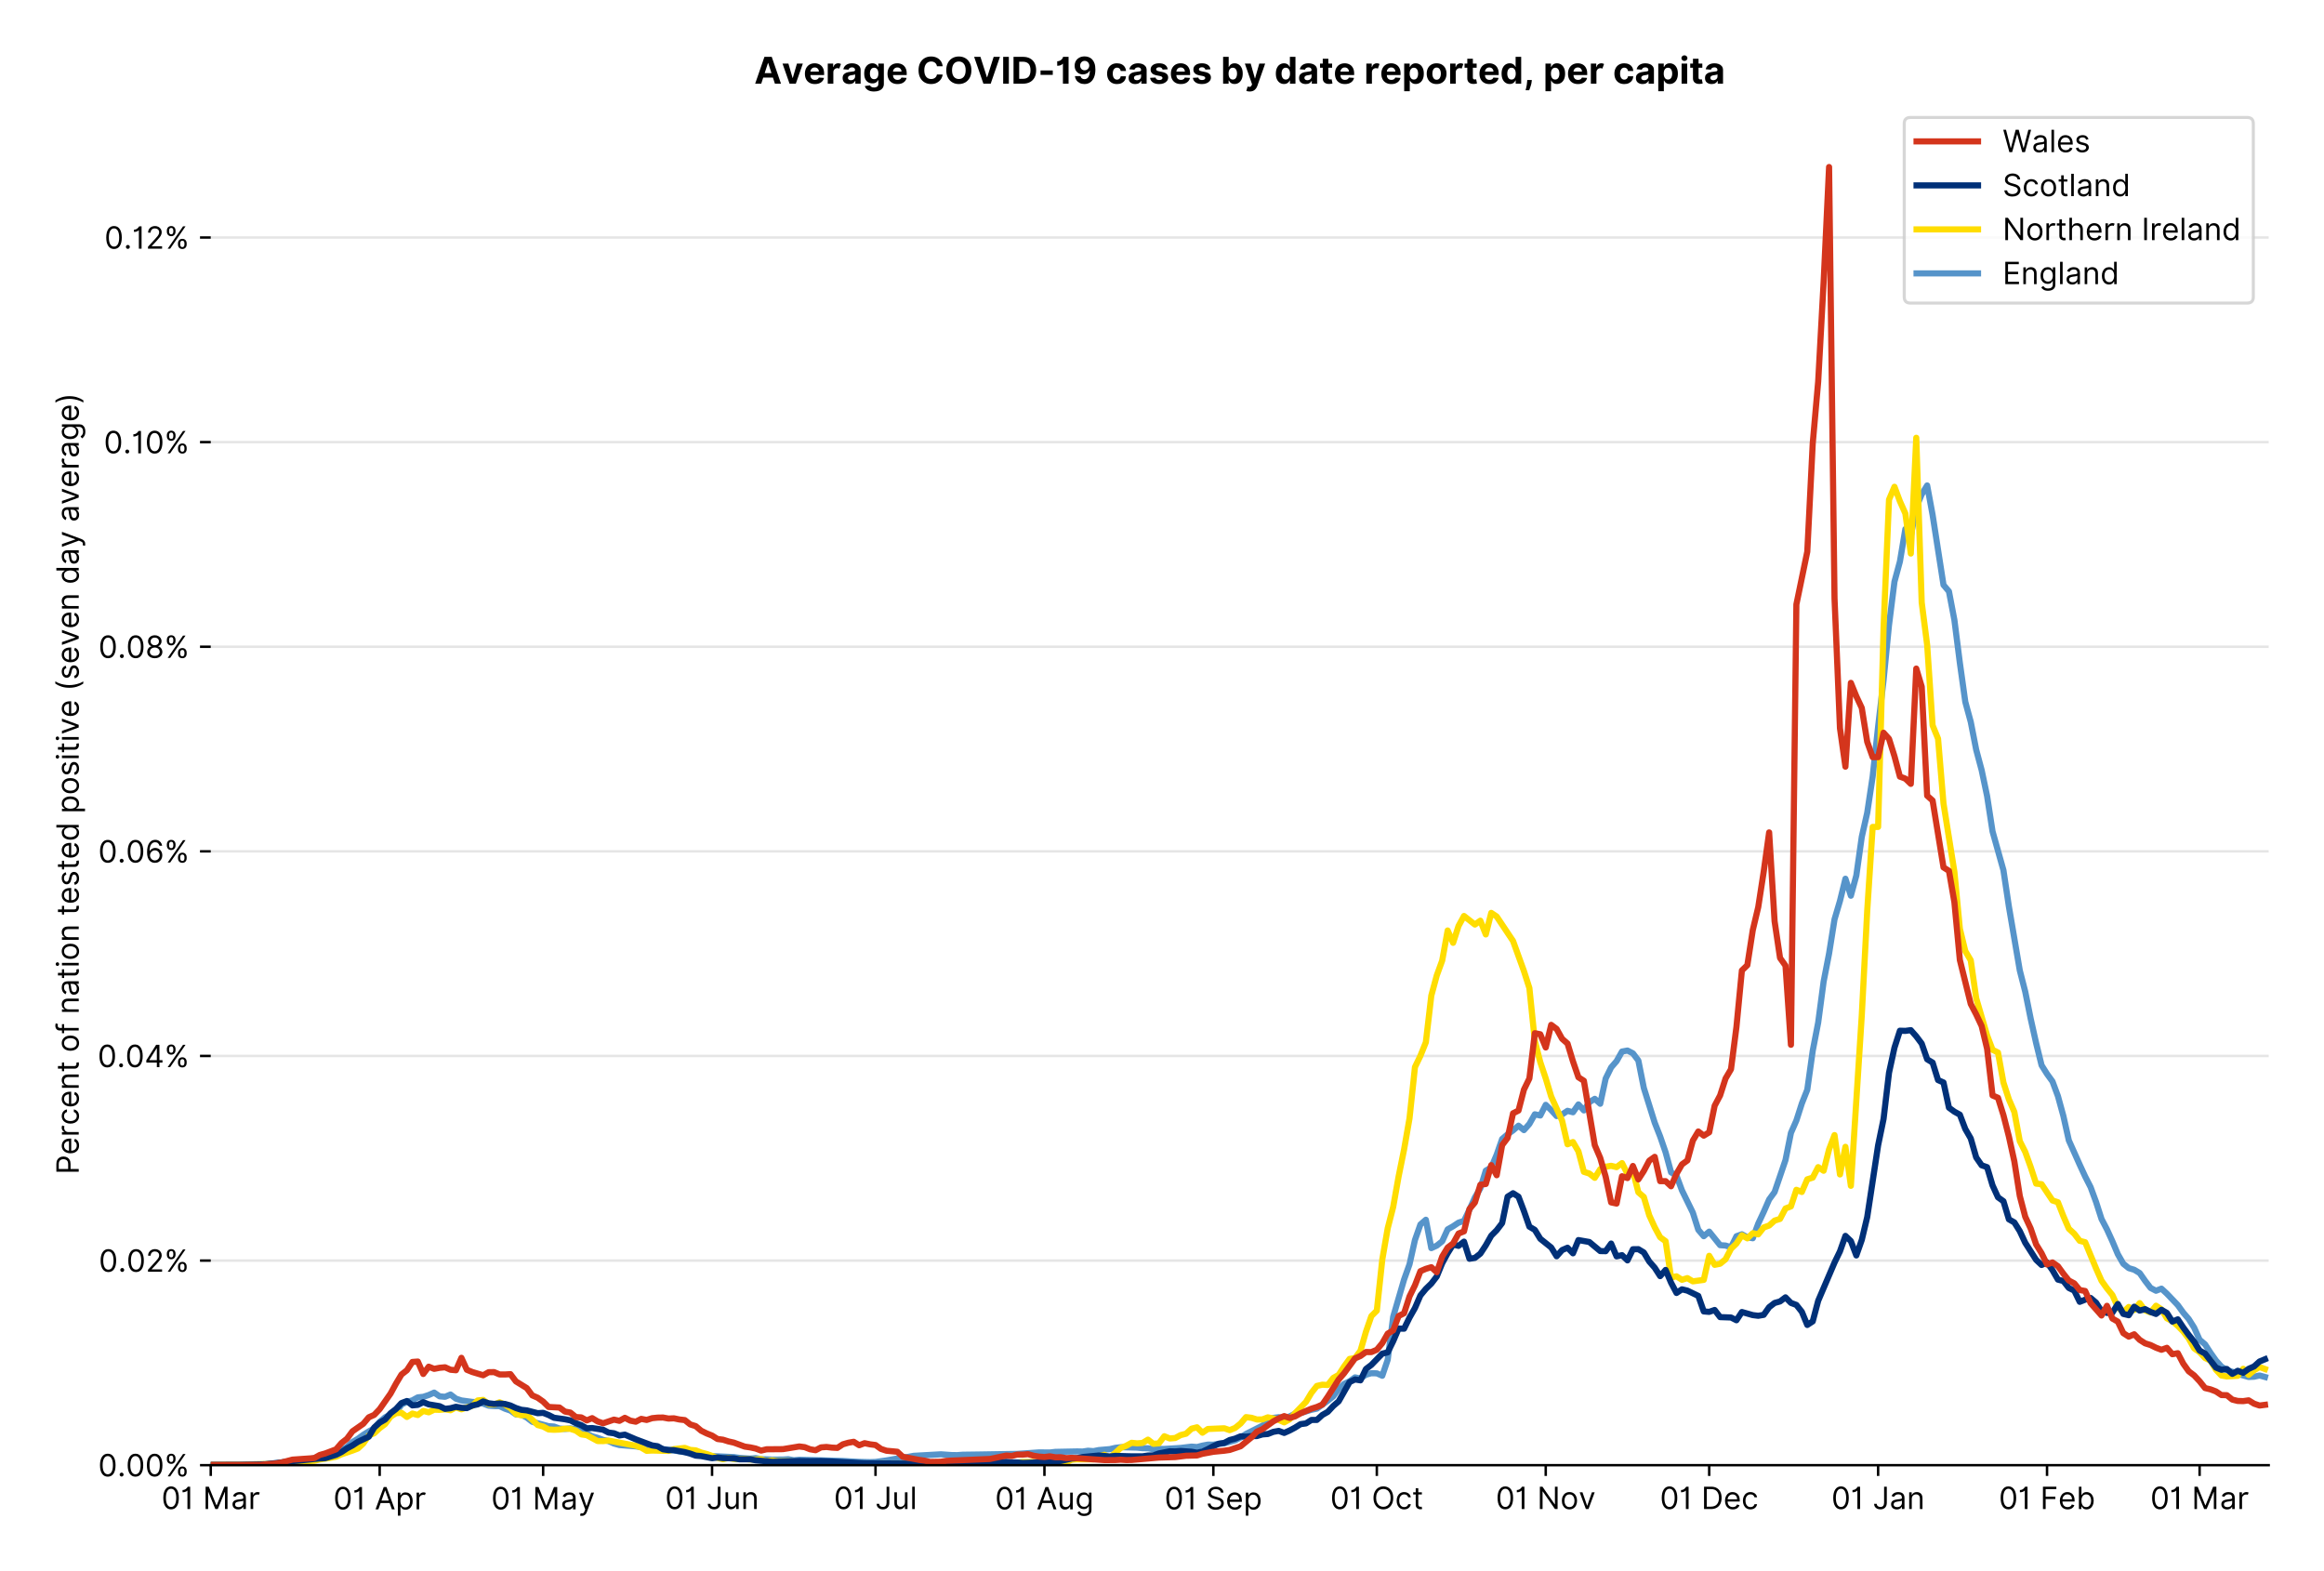 <?xml version="1.0" encoding="utf-8" standalone="no"?>
<!DOCTYPE svg PUBLIC "-//W3C//DTD SVG 1.1//EN"
  "http://www.w3.org/Graphics/SVG/1.1/DTD/svg11.dtd">
<!-- Created with matplotlib (https://matplotlib.org/) -->
<svg version="1.1" viewBox="0 0 756.175 511.276" xmlns="http://www.w3.org/2000/svg" xmlns:xlink="http://www.w3.org/1999/xlink">
 <defs>
  <style type="text/css">*{stroke-linecap:butt;stroke-linejoin:round;}</style>
 </defs>
 <g id="figure_1">
  <g id="patch_1">
   <path d="M 0 511.276 
L 756.175 511.276 
L 756.175 0 
L 0 0 
z
" style="fill:#ffffff;"/>
  </g>
  <g id="axes_1">
   <g id="patch_2">
    <path d="M 68.575 476.745 
L 738.175 476.745 
L 738.175 33.225 
L 68.575 33.225 
z
" style="fill:#ffffff;"/>
   </g>
   <g id="matplotlib.axis_1">
    <g id="xtick_1">
     <g id="line2d_1">
      <defs>
       <path d="M 0 0 
L 0 3.5 
" id="m815b1af21b" style="stroke:#000000;stroke-width:0.8;"/>
      </defs>
      <g>
       <use style="stroke:#000000;stroke-width:0.8;" x="68.575" xlink:href="#m815b1af21b" y="476.745"/>
      </g>
     </g>
     <g id="text_1">
      <!-- 01 Mar -->
      <g transform="translate(52.538 491.018)scale(0.1 -0.1)">
       <defs>
        <path d="M 31.25 -1 
Q 19.219 -1 12.594 8.766 
Q 5.969 18.531 5.969 36.359 
Q 5.969 54.047 12.641 63.875 
Q 19.312 73.719 31.25 73.719 
Q 43.188 73.719 49.859 63.875 
Q 56.531 54.047 56.531 36.359 
Q 56.531 18.531 49.906 8.766 
Q 43.297 -1 31.25 -1 
z
M 31.25 6.812 
Q 39.203 6.812 43.609 14.484 
Q 48.016 22.156 48.016 36.359 
Q 48.016 50.531 43.578 58.281 
Q 39.141 66.047 31.25 66.047 
Q 23.375 66.047 18.922 58.281 
Q 14.484 50.531 14.484 36.359 
Q 14.484 22.156 18.906 14.484 
Q 23.328 6.812 31.25 6.812 
z
" id="Inter-Regular-48"/>
        <path d="M 30.828 72.734 
L 30.828 0 
L 22.016 0 
L 22.016 59.938 
L 21.453 59.938 
Q 20.953 58.953 18.891 57.688 
Q 16.828 56.422 13.562 55.484 
Q 10.297 54.547 6.109 54.547 
L 6.109 61.938 
Q 10.328 61.938 13.422 63.453 
Q 16.516 64.984 18.594 67.047 
Q 20.672 69.109 21.75 70.766 
Q 22.828 72.438 23.016 72.734 
z
" id="Inter-Regular-49"/>
        <path id="Inter-Regular-32"/>
        <path d="M 8.812 72.734 
L 19.312 72.734 
L 44.031 12.359 
L 44.891 12.359 
L 69.609 72.734 
L 80.109 72.734 
L 80.109 0 
L 71.875 0 
L 71.875 55.25 
L 71.172 55.25 
L 48.438 0 
L 40.484 0 
L 17.75 55.25 
L 17.047 55.25 
L 17.047 0 
L 8.812 0 
z
" id="Inter-Regular-77"/>
        <path d="M 23.719 -1.281 
Q 18.531 -1.281 14.312 0.688 
Q 10.094 2.656 7.594 6.406 
Q 5.109 10.156 5.109 15.484 
Q 5.109 20.172 6.953 23.094 
Q 8.812 26.031 11.891 27.703 
Q 14.984 29.375 18.734 30.203 
Q 22.484 31.031 26.281 31.531 
Q 31.25 32.172 34.359 32.5 
Q 37.469 32.844 38.906 33.656 
Q 40.344 34.484 40.344 36.5 
L 40.344 36.797 
Q 40.344 42.047 37.484 44.953 
Q 34.625 47.875 28.844 47.875 
Q 22.828 47.875 19.422 45.234 
Q 16.016 42.609 14.625 39.625 
L 6.672 42.469 
Q 8.812 47.438 12.375 50.219 
Q 15.953 53.016 20.188 54.125 
Q 24.438 55.25 28.547 55.25 
Q 31.188 55.25 34.609 54.625 
Q 38.031 54.016 41.25 52.094 
Q 44.469 50.172 46.594 46.297 
Q 48.719 42.438 48.719 35.938 
L 48.719 0 
L 40.344 0 
L 40.344 7.391 
L 39.922 7.391 
Q 39.062 5.609 37.078 3.578 
Q 35.094 1.562 31.781 0.141 
Q 28.484 -1.281 23.719 -1.281 
z
M 25 6.25 
Q 29.969 6.25 33.391 8.203 
Q 36.828 10.156 38.578 13.234 
Q 40.344 16.328 40.344 19.75 
L 40.344 27.422 
Q 39.812 26.781 38.016 26.266 
Q 36.219 25.75 33.891 25.375 
Q 31.578 25 29.391 24.734 
Q 27.203 24.469 25.859 24.297 
Q 22.594 23.859 19.766 22.922 
Q 16.938 21.984 15.219 20.109 
Q 13.5 18.25 13.5 15.062 
Q 13.5 10.688 16.75 8.469 
Q 20 6.25 25 6.25 
z
" id="Inter-Regular-97"/>
        <path d="M 7.672 0 
L 7.672 54.547 
L 15.766 54.547 
L 15.766 46.312 
L 16.344 46.312 
Q 17.797 50.359 21.703 52.875 
Q 25.609 55.391 30.547 55.391 
Q 32.812 55.391 34.516 54.859 
Q 36.219 54.328 37.5 53.406 
L 34.656 46.312 
Q 33.766 46.766 32.578 47.031 
Q 31.391 47.297 29.828 47.297 
Q 23.859 47.297 19.953 43.656 
Q 16.047 40.016 16.047 34.516 
L 16.047 0 
z
" id="Inter-Regular-114"/>
       </defs>
       <use xlink:href="#Inter-Regular-48"/>
       <use x="62.5" xlink:href="#Inter-Regular-49"/>
       <use x="106.676" xlink:href="#Inter-Regular-32"/>
       <use x="134.801" xlink:href="#Inter-Regular-77"/>
       <use x="225.994" xlink:href="#Inter-Regular-97"/>
       <use x="282.386" xlink:href="#Inter-Regular-114"/>
      </g>
     </g>
    </g>
    <g id="xtick_2">
     <g id="line2d_2">
      <g>
       <use style="stroke:#000000;stroke-width:0.8;" x="123.536" xlink:href="#m815b1af21b" y="476.745"/>
      </g>
     </g>
     <g id="text_2">
      <!-- 01 Apr -->
      <g transform="translate(108.451 491.117)scale(0.1 -0.1)">
       <defs>
        <path d="M 11.797 0 
L 2.562 0 
L 29.266 72.734 
L 38.359 72.734 
L 65.062 0 
L 55.828 0 
L 48.516 20.594 
L 19.109 20.594 
z
M 21.875 28.406 
L 45.734 28.406 
L 34.094 61.219 
L 33.531 61.219 
z
" id="Inter-Regular-65"/>
        <path d="M 7.672 -20.453 
L 7.672 54.547 
L 15.766 54.547 
L 15.766 45.875 
L 16.766 45.875 
Q 17.688 47.297 19.328 49.516 
Q 20.984 51.734 24.094 53.484 
Q 27.203 55.25 32.531 55.25 
Q 39.422 55.25 44.672 51.797 
Q 49.938 48.359 52.875 42.031 
Q 55.828 35.719 55.828 27.125 
Q 55.828 18.469 52.875 12.125 
Q 49.938 5.781 44.703 2.312 
Q 39.484 -1.141 32.672 -1.141 
Q 27.422 -1.141 24.25 0.609 
Q 21.094 2.375 19.391 4.625 
Q 17.688 6.891 16.766 8.375 
L 16.047 8.375 
L 16.047 -20.453 
z
M 15.906 27.266 
Q 15.906 18 19.938 12.188 
Q 23.969 6.391 31.531 6.391 
Q 36.797 6.391 40.328 9.172 
Q 43.859 11.969 45.641 16.703 
Q 47.438 21.453 47.438 27.266 
Q 47.438 33.031 45.672 37.656 
Q 43.922 42.297 40.391 45.016 
Q 36.859 47.734 31.531 47.734 
Q 23.859 47.734 19.875 42.078 
Q 15.906 36.438 15.906 27.266 
z
" id="Inter-Regular-112"/>
       </defs>
       <use xlink:href="#Inter-Regular-48"/>
       <use x="62.5" xlink:href="#Inter-Regular-49"/>
       <use x="106.676" xlink:href="#Inter-Regular-32"/>
       <use x="134.801" xlink:href="#Inter-Regular-65"/>
       <use x="202.415" xlink:href="#Inter-Regular-112"/>
       <use x="263.352" xlink:href="#Inter-Regular-114"/>
      </g>
     </g>
    </g>
    <g id="xtick_3">
     <g id="line2d_3">
      <g>
       <use style="stroke:#000000;stroke-width:0.8;" x="176.724" xlink:href="#m815b1af21b" y="476.745"/>
      </g>
     </g>
     <g id="text_3">
      <!-- 01 May -->
      <g transform="translate(159.821 491.117)scale(0.1 -0.1)">
       <defs>
        <path d="M 12.781 -21.172 
Q 10.656 -21.172 8.984 -20.828 
Q 7.312 -20.484 6.672 -20.172 
L 8.812 -12.781 
Q 13.391 -13.953 16.453 -12.719 
Q 19.531 -11.5 21.734 -5.391 
L 23.578 -0.281 
L 3.406 54.547 
L 12.5 54.547 
L 27.562 11.078 
L 28.125 11.078 
L 43.188 54.547 
L 52.281 54.547 
L 28.844 -8.812 
Q 24.219 -21.172 12.781 -21.172 
z
" id="Inter-Regular-121"/>
       </defs>
       <use xlink:href="#Inter-Regular-48"/>
       <use x="62.5" xlink:href="#Inter-Regular-49"/>
       <use x="106.676" xlink:href="#Inter-Regular-32"/>
       <use x="134.801" xlink:href="#Inter-Regular-77"/>
       <use x="225.994" xlink:href="#Inter-Regular-97"/>
       <use x="282.386" xlink:href="#Inter-Regular-121"/>
      </g>
     </g>
    </g>
    <g id="xtick_4">
     <g id="line2d_4">
      <g>
       <use style="stroke:#000000;stroke-width:0.8;" x="231.686" xlink:href="#m815b1af21b" y="476.745"/>
      </g>
     </g>
     <g id="text_4">
      <!-- 01 Jun -->
      <g transform="translate(216.401 491.018)scale(0.1 -0.1)">
       <defs>
        <path d="M 36.656 72.734 
L 45.453 72.734 
L 45.453 20.734 
Q 45.453 10.266 39.828 4.625 
Q 34.203 -1 24.719 -1 
Q 18.75 -1 14.094 1.188 
Q 9.453 3.375 6.781 7.422 
Q 4.125 11.469 4.125 17.047 
L 12.781 17.047 
Q 12.781 12.422 16.156 9.609 
Q 19.531 6.812 24.719 6.812 
Q 30.438 6.812 33.547 10.375 
Q 36.656 13.953 36.656 20.734 
z
" id="Inter-Regular-74"/>
        <path d="M 42.047 22.297 
L 42.047 54.547 
L 50.422 54.547 
L 50.422 0 
L 42.047 0 
L 42.047 9.234 
L 41.484 9.234 
Q 39.562 5.078 35.516 2.188 
Q 31.469 -0.703 25.281 -0.703 
Q 17.609 -0.703 12.641 4.375 
Q 7.672 9.453 7.672 19.891 
L 7.672 54.547 
L 16.047 54.547 
L 16.047 20.453 
Q 16.047 14.484 19.406 10.938 
Q 22.766 7.391 27.984 7.391 
Q 31.109 7.391 34.359 8.984 
Q 37.609 10.578 39.828 13.875 
Q 42.047 17.188 42.047 22.297 
z
" id="Inter-Regular-117"/>
        <path d="M 16.047 32.812 
L 16.047 0 
L 7.672 0 
L 7.672 54.547 
L 15.766 54.547 
L 15.766 46.016 
L 16.484 46.016 
Q 18.391 50.172 22.297 52.703 
Q 26.203 55.25 32.391 55.25 
Q 40.656 55.25 45.75 50.172 
Q 50.859 45.094 50.859 34.656 
L 50.859 0 
L 42.469 0 
L 42.469 34.094 
Q 42.469 40.516 39.125 44.125 
Q 35.797 47.734 29.969 47.734 
Q 23.969 47.734 20 43.844 
Q 16.047 39.953 16.047 32.812 
z
" id="Inter-Regular-110"/>
       </defs>
       <use xlink:href="#Inter-Regular-48"/>
       <use x="62.5" xlink:href="#Inter-Regular-49"/>
       <use x="106.676" xlink:href="#Inter-Regular-32"/>
       <use x="134.801" xlink:href="#Inter-Regular-74"/>
       <use x="189.063" xlink:href="#Inter-Regular-117"/>
       <use x="247.159" xlink:href="#Inter-Regular-110"/>
      </g>
     </g>
    </g>
    <g id="xtick_5">
     <g id="line2d_5">
      <g>
       <use style="stroke:#000000;stroke-width:0.8;" x="284.874" xlink:href="#m815b1af21b" y="476.745"/>
      </g>
     </g>
     <g id="text_5">
      <!-- 01 Jul -->
      <g transform="translate(271.33 491.018)scale(0.1 -0.1)">
       <defs>
        <path d="M 16.047 72.734 
L 16.047 0 
L 7.672 0 
L 7.672 72.734 
z
" id="Inter-Regular-108"/>
       </defs>
       <use xlink:href="#Inter-Regular-48"/>
       <use x="62.5" xlink:href="#Inter-Regular-49"/>
       <use x="106.676" xlink:href="#Inter-Regular-32"/>
       <use x="134.801" xlink:href="#Inter-Regular-74"/>
       <use x="189.063" xlink:href="#Inter-Regular-117"/>
       <use x="247.159" xlink:href="#Inter-Regular-108"/>
      </g>
     </g>
    </g>
    <g id="xtick_6">
     <g id="line2d_6">
      <g>
       <use style="stroke:#000000;stroke-width:0.8;" x="339.835" xlink:href="#m815b1af21b" y="476.745"/>
      </g>
     </g>
     <g id="text_6">
      <!-- 01 Aug -->
      <g transform="translate(323.763 491.117)scale(0.1 -0.1)">
       <defs>
        <path d="M 29.688 -21.594 
Q 20.562 -21.594 15.25 -18.266 
Q 9.938 -14.953 7.391 -10.656 
L 14.062 -5.969 
Q 15.203 -7.453 16.938 -9.391 
Q 18.688 -11.328 21.719 -12.766 
Q 24.75 -14.203 29.688 -14.203 
Q 36.297 -14.203 40.594 -11 
Q 44.891 -7.812 44.891 -1 
L 44.891 10.078 
L 44.172 10.078 
Q 43.25 8.594 41.562 6.406 
Q 39.875 4.219 36.734 2.531 
Q 33.594 0.859 28.266 0.859 
Q 21.656 0.859 16.422 3.984 
Q 11.188 7.109 8.141 13.062 
Q 5.109 19.031 5.109 27.562 
Q 5.109 35.938 8.062 42.172 
Q 11.016 48.406 16.266 51.828 
Q 21.516 55.25 28.406 55.25 
Q 33.734 55.25 36.875 53.484 
Q 40.016 51.734 41.703 49.516 
Q 43.391 47.297 44.312 45.875 
L 45.172 45.875 
L 45.172 54.547 
L 53.266 54.547 
L 53.266 -1.562 
Q 53.266 -8.594 50.078 -13.016 
Q 46.906 -17.438 41.562 -19.516 
Q 36.219 -21.594 29.688 -21.594 
z
M 29.406 8.375 
Q 36.969 8.375 41 13.5 
Q 45.031 18.641 45.031 27.703 
Q 45.031 36.547 41.047 42.141 
Q 37.078 47.734 29.406 47.734 
Q 24.078 47.734 20.547 45.031 
Q 17.016 42.328 15.25 37.781 
Q 13.5 33.234 13.5 27.703 
Q 13.5 19.172 17.5 13.766 
Q 21.516 8.375 29.406 8.375 
z
" id="Inter-Regular-103"/>
       </defs>
       <use xlink:href="#Inter-Regular-48"/>
       <use x="62.5" xlink:href="#Inter-Regular-49"/>
       <use x="106.676" xlink:href="#Inter-Regular-32"/>
       <use x="134.801" xlink:href="#Inter-Regular-65"/>
       <use x="202.415" xlink:href="#Inter-Regular-117"/>
       <use x="260.511" xlink:href="#Inter-Regular-103"/>
      </g>
     </g>
    </g>
    <g id="xtick_7">
     <g id="line2d_7">
      <g>
       <use style="stroke:#000000;stroke-width:0.8;" x="394.796" xlink:href="#m815b1af21b" y="476.745"/>
      </g>
     </g>
     <g id="text_7">
      <!-- 01 Sep -->
      <g transform="translate(378.909 491.117)scale(0.1 -0.1)">
       <defs>
        <path d="M 48.578 54.547 
Q 47.938 59.938 43.391 62.922 
Q 38.844 65.906 32.25 65.906 
Q 25 65.906 20.594 62.484 
Q 16.188 59.062 16.188 53.828 
Q 16.188 49.922 18.578 47.531 
Q 20.984 45.141 24.266 43.797 
Q 27.562 42.469 30.25 41.766 
L 37.641 39.766 
Q 40.484 39.031 43.984 37.719 
Q 47.484 36.406 50.688 34.141 
Q 53.906 31.891 56 28.375 
Q 58.094 24.859 58.094 19.75 
Q 58.094 13.844 55.016 9.078 
Q 51.953 4.328 46.078 1.516 
Q 40.203 -1.281 31.812 -1.281 
Q 20.094 -1.281 13.203 4.25 
Q 6.328 9.797 5.688 18.75 
L 14.781 18.75 
Q 15.125 14.625 17.562 11.938 
Q 20 9.266 23.734 7.969 
Q 27.484 6.672 31.812 6.672 
Q 36.859 6.672 40.875 8.328 
Q 44.891 9.984 47.234 12.938 
Q 49.578 15.906 49.578 19.891 
Q 49.578 23.516 47.547 25.781 
Q 45.531 28.047 42.219 29.469 
Q 38.922 30.891 35.094 31.953 
L 26.141 34.516 
Q 17.609 36.969 12.641 41.516 
Q 7.672 46.062 7.672 53.406 
Q 7.672 59.516 10.984 64.078 
Q 14.312 68.641 19.938 71.172 
Q 25.562 73.719 32.531 73.719 
Q 39.562 73.719 45.031 71.219 
Q 50.5 68.719 53.703 64.375 
Q 56.922 60.047 57.109 54.547 
z
" id="Inter-Regular-83"/>
        <path d="M 30.547 -1.141 
Q 22.656 -1.141 16.953 2.359 
Q 11.266 5.859 8.188 12.156 
Q 5.109 18.469 5.109 26.844 
Q 5.109 35.234 8.188 41.641 
Q 11.266 48.047 16.781 51.641 
Q 22.297 55.25 29.688 55.25 
Q 33.953 55.25 38.109 53.828 
Q 42.266 52.422 45.672 49.234 
Q 49.078 46.062 51.094 40.844 
Q 53.125 35.625 53.125 27.984 
L 53.125 24.438 
L 13.531 24.438 
Q 13.812 15.703 18.484 11.047 
Q 23.156 6.391 30.547 6.391 
Q 35.484 6.391 39.031 8.516 
Q 42.578 10.656 44.172 14.922 
L 52.281 12.641 
Q 50.359 6.469 44.594 2.656 
Q 38.844 -1.141 30.547 -1.141 
z
M 13.531 31.672 
L 44.609 31.672 
Q 44.609 38.594 40.547 43.156 
Q 36.5 47.734 29.688 47.734 
Q 24.891 47.734 21.375 45.484 
Q 17.859 43.25 15.828 39.578 
Q 13.812 35.906 13.531 31.672 
z
" id="Inter-Regular-101"/>
       </defs>
       <use xlink:href="#Inter-Regular-48"/>
       <use x="62.5" xlink:href="#Inter-Regular-49"/>
       <use x="106.676" xlink:href="#Inter-Regular-32"/>
       <use x="134.801" xlink:href="#Inter-Regular-83"/>
       <use x="198.58" xlink:href="#Inter-Regular-101"/>
       <use x="256.818" xlink:href="#Inter-Regular-112"/>
      </g>
     </g>
    </g>
    <g id="xtick_8">
     <g id="line2d_8">
      <g>
       <use style="stroke:#000000;stroke-width:0.8;" x="447.984" xlink:href="#m815b1af21b" y="476.745"/>
      </g>
     </g>
     <g id="text_8">
      <!-- 01 Oct -->
      <g transform="translate(432.828 491.018)scale(0.1 -0.1)">
       <defs>
        <path d="M 70.172 36.359 
Q 70.172 24.859 66.016 16.469 
Q 61.859 8.094 54.609 3.547 
Q 47.375 -1 38.062 -1 
Q 28.766 -1 21.516 3.547 
Q 14.281 8.094 10.125 16.469 
Q 5.969 24.859 5.969 36.359 
Q 5.969 47.875 10.125 56.25 
Q 14.281 64.625 21.516 69.172 
Q 28.766 73.719 38.062 73.719 
Q 47.375 73.719 54.609 69.172 
Q 61.859 64.625 66.016 56.25 
Q 70.172 47.875 70.172 36.359 
z
M 61.656 36.359 
Q 61.656 45.812 58.5 52.312 
Q 55.359 58.812 50.016 62.141 
Q 44.672 65.484 38.062 65.484 
Q 31.469 65.484 26.125 62.141 
Q 20.781 58.812 17.625 52.312 
Q 14.484 45.812 14.484 36.359 
Q 14.484 26.922 17.625 20.422 
Q 20.781 13.922 26.125 10.578 
Q 31.469 7.25 38.062 7.25 
Q 44.672 7.25 50.016 10.578 
Q 55.359 13.922 58.5 20.422 
Q 61.656 26.922 61.656 36.359 
z
" id="Inter-Regular-79"/>
        <path d="M 29.828 -1.141 
Q 22.156 -1.141 16.609 2.484 
Q 11.078 6.109 8.094 12.469 
Q 5.109 18.828 5.109 26.984 
Q 5.109 35.297 8.188 41.672 
Q 11.266 48.047 16.781 51.641 
Q 22.297 55.25 29.688 55.25 
Q 35.438 55.25 40.047 53.125 
Q 44.672 51 47.609 47.156 
Q 50.562 43.328 51.281 38.203 
L 42.906 38.203 
Q 41.938 41.938 38.656 44.828 
Q 35.375 47.734 29.828 47.734 
Q 22.484 47.734 17.984 42.141 
Q 13.5 36.547 13.5 27.266 
Q 13.5 17.797 17.938 12.094 
Q 22.375 6.391 29.828 6.391 
Q 34.734 6.391 38.234 8.906 
Q 41.734 11.438 42.906 15.906 
L 51.281 15.906 
Q 50.562 11.078 47.781 7.219 
Q 45 3.375 40.438 1.109 
Q 35.875 -1.141 29.828 -1.141 
z
" id="Inter-Regular-99"/>
        <path d="M 31.391 54.547 
L 31.391 47.438 
L 19.75 47.438 
L 19.75 15.625 
Q 19.75 12.078 20.797 10.312 
Q 21.844 8.562 23.484 7.969 
Q 25.141 7.391 26.984 7.391 
Q 28.375 7.391 29.266 7.547 
Q 30.156 7.703 30.688 7.812 
L 32.391 0.281 
Q 31.531 -0.031 30 -0.359 
Q 28.484 -0.703 26.141 -0.703 
Q 22.594 -0.703 19.188 0.812 
Q 15.797 2.344 13.578 5.469 
Q 11.359 8.594 11.359 13.359 
L 11.359 47.438 
L 3.125 47.438 
L 3.125 54.547 
L 11.359 54.547 
L 11.359 67.609 
L 19.75 67.609 
L 19.75 54.547 
z
" id="Inter-Regular-116"/>
       </defs>
       <use xlink:href="#Inter-Regular-48"/>
       <use x="62.5" xlink:href="#Inter-Regular-49"/>
       <use x="106.676" xlink:href="#Inter-Regular-32"/>
       <use x="134.801" xlink:href="#Inter-Regular-79"/>
       <use x="210.938" xlink:href="#Inter-Regular-99"/>
       <use x="266.761" xlink:href="#Inter-Regular-116"/>
      </g>
     </g>
    </g>
    <g id="xtick_9">
     <g id="line2d_9">
      <g>
       <use style="stroke:#000000;stroke-width:0.8;" x="502.946" xlink:href="#m815b1af21b" y="476.745"/>
      </g>
     </g>
     <g id="text_9">
      <!-- 01 Nov -->
      <g transform="translate(486.675 491.018)scale(0.1 -0.1)">
       <defs>
        <path d="M 66.484 72.734 
L 66.484 0 
L 57.953 0 
L 18.328 57.109 
L 17.609 57.109 
L 17.609 0 
L 8.812 0 
L 8.812 72.734 
L 17.328 72.734 
L 57.109 15.484 
L 57.812 15.484 
L 57.812 72.734 
z
" id="Inter-Regular-78"/>
        <path d="M 29.828 -1.141 
Q 22.438 -1.141 16.875 2.375 
Q 11.328 5.891 8.219 12.203 
Q 5.109 18.531 5.109 26.984 
Q 5.109 35.516 8.219 41.859 
Q 11.328 48.219 16.875 51.734 
Q 22.438 55.25 29.828 55.25 
Q 37.219 55.25 42.766 51.734 
Q 48.328 48.219 51.438 41.859 
Q 54.547 35.516 54.547 26.984 
Q 54.547 18.531 51.438 12.203 
Q 48.328 5.891 42.766 2.375 
Q 37.219 -1.141 29.828 -1.141 
z
M 29.828 6.391 
Q 35.438 6.391 39.062 9.266 
Q 42.688 12.141 44.422 16.828 
Q 46.172 21.516 46.172 26.984 
Q 46.172 32.453 44.422 37.172 
Q 42.688 41.906 39.062 44.812 
Q 35.438 47.734 29.828 47.734 
Q 24.219 47.734 20.594 44.812 
Q 16.969 41.906 15.234 37.172 
Q 13.5 32.453 13.5 26.984 
Q 13.5 21.516 15.234 16.828 
Q 16.969 12.141 20.594 9.266 
Q 24.219 6.391 29.828 6.391 
z
" id="Inter-Regular-111"/>
        <path d="M 52.281 54.547 
L 32.109 0 
L 23.578 0 
L 3.406 54.547 
L 12.5 54.547 
L 27.562 11.078 
L 28.125 11.078 
L 43.188 54.547 
z
" id="Inter-Regular-118"/>
       </defs>
       <use xlink:href="#Inter-Regular-48"/>
       <use x="62.5" xlink:href="#Inter-Regular-49"/>
       <use x="106.676" xlink:href="#Inter-Regular-32"/>
       <use x="134.801" xlink:href="#Inter-Regular-78"/>
       <use x="210.085" xlink:href="#Inter-Regular-111"/>
       <use x="269.744" xlink:href="#Inter-Regular-118"/>
      </g>
     </g>
    </g>
    <g id="xtick_10">
     <g id="line2d_10">
      <g>
       <use style="stroke:#000000;stroke-width:0.8;" x="556.134" xlink:href="#m815b1af21b" y="476.745"/>
      </g>
     </g>
     <g id="text_10">
      <!-- 01 Dec -->
      <g transform="translate(540.097 491.018)scale(0.1 -0.1)">
       <defs>
        <path d="M 31.25 0 
L 8.812 0 
L 8.812 72.734 
L 32.25 72.734 
Q 42.828 72.734 50.359 68.375 
Q 57.891 64.031 61.891 55.906 
Q 65.906 47.797 65.906 36.5 
Q 65.906 25.141 61.859 16.953 
Q 57.812 8.766 50.062 4.375 
Q 42.328 0 31.25 0 
z
M 17.609 7.812 
L 30.688 7.812 
Q 44.219 7.812 50.797 15.5 
Q 57.391 23.188 57.391 36.5 
Q 57.391 49.719 50.922 57.312 
Q 44.469 64.922 31.672 64.922 
L 17.609 64.922 
z
" id="Inter-Regular-68"/>
       </defs>
       <use xlink:href="#Inter-Regular-48"/>
       <use x="62.5" xlink:href="#Inter-Regular-49"/>
       <use x="106.676" xlink:href="#Inter-Regular-32"/>
       <use x="134.801" xlink:href="#Inter-Regular-68"/>
       <use x="206.676" xlink:href="#Inter-Regular-101"/>
       <use x="264.915" xlink:href="#Inter-Regular-99"/>
      </g>
     </g>
    </g>
    <g id="xtick_11">
     <g id="line2d_11">
      <g>
       <use style="stroke:#000000;stroke-width:0.8;" x="611.095" xlink:href="#m815b1af21b" y="476.745"/>
      </g>
     </g>
     <g id="text_11">
      <!-- 01 Jan -->
      <g transform="translate(595.896 491.018)scale(0.1 -0.1)">
       <use xlink:href="#Inter-Regular-48"/>
       <use x="62.5" xlink:href="#Inter-Regular-49"/>
       <use x="106.676" xlink:href="#Inter-Regular-32"/>
       <use x="134.801" xlink:href="#Inter-Regular-74"/>
       <use x="189.063" xlink:href="#Inter-Regular-97"/>
       <use x="245.455" xlink:href="#Inter-Regular-110"/>
      </g>
     </g>
    </g>
    <g id="xtick_12">
     <g id="line2d_12">
      <g>
       <use style="stroke:#000000;stroke-width:0.8;" x="666.056" xlink:href="#m815b1af21b" y="476.745"/>
      </g>
     </g>
     <g id="text_12">
      <!-- 01 Feb -->
      <g transform="translate(650.367 491.018)scale(0.1 -0.1)">
       <defs>
        <path d="M 8.812 0 
L 8.812 72.734 
L 52.422 72.734 
L 52.422 64.922 
L 17.609 64.922 
L 17.609 40.344 
L 49.156 40.344 
L 49.156 32.531 
L 17.609 32.531 
L 17.609 0 
z
" id="Inter-Regular-70"/>
        <path d="M 8.812 0 
L 8.812 72.734 
L 17.188 72.734 
L 17.188 45.875 
L 17.906 45.875 
Q 18.828 47.297 20.469 49.516 
Q 22.125 51.734 25.234 53.484 
Q 28.344 55.25 33.672 55.25 
Q 40.562 55.25 45.812 51.797 
Q 51.062 48.359 54.016 42.031 
Q 56.969 35.719 56.969 27.125 
Q 56.969 18.469 54.016 12.125 
Q 51.062 5.781 45.844 2.312 
Q 40.625 -1.141 33.812 -1.141 
Q 28.547 -1.141 25.391 0.609 
Q 22.234 2.375 20.531 4.625 
Q 18.828 6.891 17.906 8.375 
L 16.906 8.375 
L 16.906 0 
z
M 17.047 27.266 
Q 17.047 18 21.078 12.188 
Q 25.109 6.391 32.672 6.391 
Q 37.922 6.391 41.453 9.172 
Q 45 11.969 46.781 16.703 
Q 48.578 21.453 48.578 27.266 
Q 48.578 33.031 46.812 37.656 
Q 45.062 42.297 41.531 45.016 
Q 38 47.734 32.672 47.734 
Q 25 47.734 21.016 42.078 
Q 17.047 36.438 17.047 27.266 
z
" id="Inter-Regular-98"/>
       </defs>
       <use xlink:href="#Inter-Regular-48"/>
       <use x="62.5" xlink:href="#Inter-Regular-49"/>
       <use x="106.676" xlink:href="#Inter-Regular-32"/>
       <use x="134.801" xlink:href="#Inter-Regular-70"/>
       <use x="193.466" xlink:href="#Inter-Regular-101"/>
       <use x="251.705" xlink:href="#Inter-Regular-98"/>
      </g>
     </g>
    </g>
    <g id="xtick_13">
     <g id="line2d_13">
      <g>
       <use style="stroke:#000000;stroke-width:0.8;" x="715.699" xlink:href="#m815b1af21b" y="476.745"/>
      </g>
     </g>
     <g id="text_13">
      <!-- 01 Mar -->
      <g transform="translate(699.662 491.018)scale(0.1 -0.1)">
       <use xlink:href="#Inter-Regular-48"/>
       <use x="62.5" xlink:href="#Inter-Regular-49"/>
       <use x="106.676" xlink:href="#Inter-Regular-32"/>
       <use x="134.801" xlink:href="#Inter-Regular-77"/>
       <use x="225.994" xlink:href="#Inter-Regular-97"/>
       <use x="282.386" xlink:href="#Inter-Regular-114"/>
      </g>
     </g>
    </g>
   </g>
   <g id="matplotlib.axis_2">
    <g id="ytick_1">
     <g id="line2d_14">
      <path clip-path="url(#p797cea0137)" d="M 68.575 476.745 
L 738.175 476.745 
" style="fill:none;stroke:#e5e5e5;stroke-linecap:square;stroke-width:0.8;"/>
     </g>
     <g id="line2d_15">
      <defs>
       <path d="M 0 0 
L -3.5 0 
" id="mb19ffd6186" style="stroke:#000000;stroke-width:0.8;"/>
      </defs>
      <g>
       <use style="stroke:#000000;stroke-width:0.8;" x="68.575" xlink:href="#mb19ffd6186" y="476.745"/>
      </g>
     </g>
     <g id="text_14">
      <!-- 0.00% -->
      <g transform="translate(31.944 480.382)scale(0.1 -0.1)">
       <defs>
        <path d="M 13.781 -0.562 
Q 11.156 -0.562 9.266 1.312 
Q 7.391 3.203 7.391 5.828 
Q 7.391 8.453 9.266 10.328 
Q 11.156 12.219 13.781 12.219 
Q 16.406 12.219 18.281 10.328 
Q 20.172 8.453 20.172 5.828 
Q 20.172 3.203 18.281 1.312 
Q 16.406 -0.562 13.781 -0.562 
z
" id="Inter-Regular-46"/>
        <path d="M 44.609 13.641 
L 44.609 17.469 
Q 44.609 21.453 46.25 24.766 
Q 47.906 28.094 51.078 30.094 
Q 54.266 32.109 58.812 32.109 
Q 63.422 32.109 66.547 30.094 
Q 69.672 28.094 71.266 24.766 
Q 72.875 21.453 72.875 17.469 
L 72.875 13.641 
Q 72.875 9.656 71.25 6.328 
Q 69.641 3.016 66.5 1 
Q 63.359 -1 58.812 -1 
Q 54.188 -1 51.031 1 
Q 47.875 3.016 46.234 6.328 
Q 44.609 9.656 44.609 13.641 
z
M 8.375 55.25 
L 8.375 59.094 
Q 8.375 63.062 10.031 66.375 
Q 11.688 69.703 14.859 71.703 
Q 18.047 73.719 22.594 73.719 
Q 27.203 73.719 30.328 71.703 
Q 33.453 69.703 35.047 66.375 
Q 36.656 63.062 36.656 59.094 
L 36.656 55.25 
Q 36.656 51.281 35.031 47.953 
Q 33.422 44.641 30.266 42.625 
Q 27.125 40.625 22.594 40.625 
Q 17.969 40.625 14.812 42.625 
Q 11.656 44.641 10.016 47.953 
Q 8.375 51.281 8.375 55.25 
z
M 11.078 0 
L 61.078 72.734 
L 69.172 72.734 
L 19.172 0 
z
M 51.844 17.469 
L 51.844 13.641 
Q 51.844 10.328 53.406 7.719 
Q 54.969 5.109 58.812 5.109 
Q 62.531 5.109 64.078 7.719 
Q 65.625 10.328 65.625 13.641 
L 65.625 17.469 
Q 65.625 20.781 64.125 23.391 
Q 62.641 26 58.812 26 
Q 55.078 26 53.453 23.391 
Q 51.844 20.781 51.844 17.469 
z
M 15.625 59.094 
L 15.625 55.25 
Q 15.625 51.953 17.188 49.344 
Q 18.75 46.734 22.594 46.734 
Q 26.312 46.734 27.859 49.344 
Q 29.406 51.953 29.406 55.25 
L 29.406 59.094 
Q 29.406 62.391 27.906 65 
Q 26.422 67.609 22.594 67.609 
Q 18.859 67.609 17.234 65 
Q 15.625 62.391 15.625 59.094 
z
" id="Inter-Regular-37"/>
       </defs>
       <use xlink:href="#Inter-Regular-48"/>
       <use x="62.5" xlink:href="#Inter-Regular-46"/>
       <use x="90.057" xlink:href="#Inter-Regular-48"/>
       <use x="152.557" xlink:href="#Inter-Regular-48"/>
       <use x="215.057" xlink:href="#Inter-Regular-37"/>
      </g>
     </g>
    </g>
    <g id="ytick_2">
     <g id="line2d_16">
      <path clip-path="url(#p797cea0137)" d="M 68.575 410.168 
L 738.175 410.168 
" style="fill:none;stroke:#e5e5e5;stroke-linecap:square;stroke-width:0.8;"/>
     </g>
     <g id="line2d_17">
      <g>
       <use style="stroke:#000000;stroke-width:0.8;" x="68.575" xlink:href="#mb19ffd6186" y="410.168"/>
      </g>
     </g>
     <g id="text_15">
      <!-- 0.02% -->
      <g transform="translate(32.142 413.805)scale(0.1 -0.1)">
       <defs>
        <path d="M 7.531 0 
L 7.531 6.391 
L 31.531 32.672 
Q 35.766 37.281 38.5 40.703 
Q 41.234 44.141 42.562 47.172 
Q 43.891 50.219 43.891 53.547 
Q 43.891 59.297 39.891 62.672 
Q 35.906 66.047 29.969 66.047 
Q 23.656 66.047 19.922 62.266 
Q 16.188 58.484 16.188 52.266 
L 7.812 52.266 
Q 7.812 58.672 10.75 63.5 
Q 13.703 68.328 18.797 71.016 
Q 23.906 73.719 30.25 73.719 
Q 36.656 73.719 41.578 71.016 
Q 46.516 68.328 49.312 63.734 
Q 52.125 59.156 52.125 53.547 
Q 52.125 49.531 50.688 45.719 
Q 49.25 41.906 45.719 37.234 
Q 42.188 32.562 35.938 25.859 
L 19.609 8.375 
L 19.609 7.812 
L 53.406 7.812 
L 53.406 0 
z
" id="Inter-Regular-50"/>
       </defs>
       <use xlink:href="#Inter-Regular-48"/>
       <use x="62.5" xlink:href="#Inter-Regular-46"/>
       <use x="90.057" xlink:href="#Inter-Regular-48"/>
       <use x="152.557" xlink:href="#Inter-Regular-50"/>
       <use x="213.068" xlink:href="#Inter-Regular-37"/>
      </g>
     </g>
    </g>
    <g id="ytick_3">
     <g id="line2d_18">
      <path clip-path="url(#p797cea0137)" d="M 68.575 343.591 
L 738.175 343.591 
" style="fill:none;stroke:#e5e5e5;stroke-linecap:square;stroke-width:0.8;"/>
     </g>
     <g id="line2d_19">
      <g>
       <use style="stroke:#000000;stroke-width:0.8;" x="68.575" xlink:href="#mb19ffd6186" y="343.591"/>
      </g>
     </g>
     <g id="text_16">
      <!-- 0.04% -->
      <g transform="translate(31.773 347.228)scale(0.1 -0.1)">
       <defs>
        <path d="M 5.828 14.922 
L 5.828 22.156 
L 37.781 72.734 
L 48.438 72.734 
L 48.438 22.734 
L 58.375 22.734 
L 58.375 14.922 
L 48.438 14.922 
L 48.438 0 
L 40.062 0 
L 40.062 14.922 
z
M 40.062 22.734 
L 40.062 61.5 
L 39.484 61.5 
L 15.344 23.297 
L 15.344 22.734 
z
" id="Inter-Regular-52"/>
       </defs>
       <use xlink:href="#Inter-Regular-48"/>
       <use x="62.5" xlink:href="#Inter-Regular-46"/>
       <use x="90.057" xlink:href="#Inter-Regular-48"/>
       <use x="152.557" xlink:href="#Inter-Regular-52"/>
       <use x="216.761" xlink:href="#Inter-Regular-37"/>
      </g>
     </g>
    </g>
    <g id="ytick_4">
     <g id="line2d_20">
      <path clip-path="url(#p797cea0137)" d="M 68.575 277.014 
L 738.175 277.014 
" style="fill:none;stroke:#e5e5e5;stroke-linecap:square;stroke-width:0.8;"/>
     </g>
     <g id="line2d_21">
      <g>
       <use style="stroke:#000000;stroke-width:0.8;" x="68.575" xlink:href="#mb19ffd6186" y="277.014"/>
      </g>
     </g>
     <g id="text_17">
      <!-- 0.06% -->
      <g transform="translate(31.958 280.651)scale(0.1 -0.1)">
       <defs>
        <path d="M 31.672 -1 
Q 27.203 -0.922 22.719 0.703 
Q 18.25 2.344 14.562 6.234 
Q 10.875 10.125 8.625 16.781 
Q 6.391 23.438 6.391 33.516 
Q 6.391 52.906 13.453 63.375 
Q 20.531 73.859 32.812 73.859 
Q 41.969 73.859 48.016 68.5 
Q 54.078 63.141 55.406 54.547 
L 46.734 54.547 
Q 45.531 59.547 42.047 62.797 
Q 38.562 66.047 32.812 66.047 
Q 24.359 66.047 19.516 58.672 
Q 14.672 51.312 14.625 37.922 
L 15.203 37.922 
Q 18.188 42.438 22.828 45 
Q 27.484 47.578 33.094 47.578 
Q 39.344 47.578 44.531 44.469 
Q 49.719 41.375 52.844 35.922 
Q 55.969 30.469 55.969 23.438 
Q 55.969 16.688 52.953 11.094 
Q 49.938 5.5 44.484 2.219 
Q 39.031 -1.062 31.672 -1 
z
M 31.672 6.812 
Q 36.156 6.812 39.719 9.047 
Q 43.297 11.297 45.359 15.062 
Q 47.438 18.828 47.438 23.438 
Q 47.438 27.953 45.438 31.656 
Q 43.438 35.375 39.938 37.562 
Q 36.438 39.766 31.969 39.766 
Q 27.453 39.766 23.828 37.453 
Q 20.203 35.156 18.078 31.406 
Q 15.953 27.656 15.906 23.297 
Q 15.906 18.969 17.953 15.203 
Q 20 11.438 23.562 9.125 
Q 27.125 6.812 31.672 6.812 
z
" id="Inter-Regular-54"/>
       </defs>
       <use xlink:href="#Inter-Regular-48"/>
       <use x="62.5" xlink:href="#Inter-Regular-46"/>
       <use x="90.057" xlink:href="#Inter-Regular-48"/>
       <use x="152.557" xlink:href="#Inter-Regular-54"/>
       <use x="214.915" xlink:href="#Inter-Regular-37"/>
      </g>
     </g>
    </g>
    <g id="ytick_5">
     <g id="line2d_22">
      <path clip-path="url(#p797cea0137)" d="M 68.575 210.437 
L 738.175 210.437 
" style="fill:none;stroke:#e5e5e5;stroke-linecap:square;stroke-width:0.8;"/>
     </g>
     <g id="line2d_23">
      <g>
       <use style="stroke:#000000;stroke-width:0.8;" x="68.575" xlink:href="#mb19ffd6186" y="210.437"/>
      </g>
     </g>
     <g id="text_18">
      <!-- 0.08% -->
      <g transform="translate(32.028 214.074)scale(0.1 -0.1)">
       <defs>
        <path d="M 30.828 -1 
Q 23.516 -1 17.922 1.609 
Q 12.328 4.219 9.203 8.812 
Q 6.078 13.422 6.109 19.312 
Q 6.078 23.938 7.922 27.859 
Q 9.766 31.781 12.969 34.422 
Q 16.188 37.078 20.172 37.781 
L 20.172 38.203 
Q 14.953 39.562 11.859 44.078 
Q 8.766 48.609 8.812 54.406 
Q 8.766 59.938 11.609 64.297 
Q 14.453 68.672 19.438 71.188 
Q 24.438 73.719 30.828 73.719 
Q 37.141 73.719 42.109 71.188 
Q 47.094 68.672 49.953 64.297 
Q 52.812 59.938 52.844 54.406 
Q 52.812 48.609 49.703 44.078 
Q 46.594 39.562 41.484 38.203 
L 41.484 37.781 
Q 45.422 37.078 48.578 34.422 
Q 51.734 31.781 53.609 27.859 
Q 55.5 23.938 55.547 19.312 
Q 55.5 13.422 52.359 8.812 
Q 49.219 4.219 43.656 1.609 
Q 38.109 -1 30.828 -1 
z
M 30.828 6.812 
Q 38.219 6.812 42.531 10.344 
Q 46.844 13.891 46.875 19.75 
Q 46.844 23.859 44.75 27.016 
Q 42.656 30.188 39.047 32 
Q 35.438 33.812 30.828 33.812 
Q 26.172 33.812 22.531 32 
Q 18.891 30.188 16.812 27.016 
Q 14.734 23.859 14.781 19.75 
Q 14.734 13.891 19.031 10.344 
Q 23.328 6.812 30.828 6.812 
z
M 30.828 41.328 
Q 36.688 41.328 40.484 44.75 
Q 44.281 48.188 44.312 53.828 
Q 44.281 59.375 40.562 62.703 
Q 36.859 66.047 30.828 66.047 
Q 24.719 66.047 21 62.703 
Q 17.297 59.375 17.328 53.828 
Q 17.297 48.188 21.078 44.75 
Q 24.859 41.328 30.828 41.328 
z
" id="Inter-Regular-56"/>
       </defs>
       <use xlink:href="#Inter-Regular-48"/>
       <use x="62.5" xlink:href="#Inter-Regular-46"/>
       <use x="90.057" xlink:href="#Inter-Regular-48"/>
       <use x="152.557" xlink:href="#Inter-Regular-56"/>
       <use x="214.205" xlink:href="#Inter-Regular-37"/>
      </g>
     </g>
    </g>
    <g id="ytick_6">
     <g id="line2d_24">
      <path clip-path="url(#p797cea0137)" d="M 68.575 143.86 
L 738.175 143.86 
" style="fill:none;stroke:#e5e5e5;stroke-linecap:square;stroke-width:0.8;"/>
     </g>
     <g id="line2d_25">
      <g>
       <use style="stroke:#000000;stroke-width:0.8;" x="68.575" xlink:href="#mb19ffd6186" y="143.86"/>
      </g>
     </g>
     <g id="text_19">
      <!-- 0.10% -->
      <g transform="translate(33.777 147.497)scale(0.1 -0.1)">
       <use xlink:href="#Inter-Regular-48"/>
       <use x="62.5" xlink:href="#Inter-Regular-46"/>
       <use x="90.057" xlink:href="#Inter-Regular-49"/>
       <use x="134.233" xlink:href="#Inter-Regular-48"/>
       <use x="196.733" xlink:href="#Inter-Regular-37"/>
      </g>
     </g>
    </g>
    <g id="ytick_7">
     <g id="line2d_26">
      <path clip-path="url(#p797cea0137)" d="M 68.575 77.284 
L 738.175 77.284 
" style="fill:none;stroke:#e5e5e5;stroke-linecap:square;stroke-width:0.8;"/>
     </g>
     <g id="line2d_27">
      <g>
       <use style="stroke:#000000;stroke-width:0.8;" x="68.575" xlink:href="#mb19ffd6186" y="77.284"/>
      </g>
     </g>
     <g id="text_20">
      <!-- 0.12% -->
      <g transform="translate(33.975 80.92)scale(0.1 -0.1)">
       <use xlink:href="#Inter-Regular-48"/>
       <use x="62.5" xlink:href="#Inter-Regular-46"/>
       <use x="90.057" xlink:href="#Inter-Regular-49"/>
       <use x="134.233" xlink:href="#Inter-Regular-50"/>
       <use x="194.744" xlink:href="#Inter-Regular-37"/>
      </g>
     </g>
    </g>
    <g id="text_21">
     <!-- Percent of nation tested positive (seven day average) -->
     <g transform="translate(25.614 382.124)rotate(-90)scale(0.1 -0.1)">
      <defs>
       <path d="M 8.812 0 
L 8.812 72.734 
L 33.375 72.734 
Q 41.938 72.734 47.391 69.656 
Q 52.844 66.578 55.469 61.359 
Q 58.094 56.141 58.094 49.719 
Q 58.094 43.281 55.484 38.031 
Q 52.875 32.781 47.438 29.672 
Q 42.016 26.562 33.531 26.562 
L 17.609 26.562 
L 17.609 0 
z
M 17.609 34.375 
L 33.234 34.375 
Q 42.016 34.375 45.719 38.781 
Q 49.438 43.188 49.438 49.719 
Q 49.438 56.281 45.703 60.594 
Q 41.969 64.922 33.094 64.922 
L 17.609 64.922 
z
" id="Inter-Regular-80"/>
       <path d="M 31.969 54.547 
L 31.969 47.438 
L 19.75 47.438 
L 19.75 0 
L 11.359 0 
L 11.359 47.438 
L 2.562 47.438 
L 2.562 54.547 
L 11.359 54.547 
L 11.359 62.078 
Q 11.359 66.766 13.562 69.891 
Q 15.766 73.016 19.281 74.578 
Q 22.797 76.141 26.703 76.141 
Q 29.797 76.141 31.75 75.641 
Q 33.703 75.141 34.656 74.719 
L 32.25 67.469 
Q 31.609 67.688 30.484 68 
Q 29.375 68.328 27.562 68.328 
Q 23.406 68.328 21.578 66.234 
Q 19.75 64.141 19.75 60.078 
L 19.75 54.547 
z
" id="Inter-Regular-102"/>
       <path d="M 7.672 0 
L 7.672 54.547 
L 16.047 54.547 
L 16.047 0 
z
M 11.938 63.641 
Q 9.484 63.641 7.719 65.297 
Q 5.969 66.969 5.969 69.312 
Q 5.969 71.656 7.719 73.328 
Q 9.484 75 11.938 75 
Q 14.391 75 16.141 73.328 
Q 17.906 71.656 17.906 69.312 
Q 17.906 66.969 16.141 65.297 
Q 14.391 63.641 11.938 63.641 
z
" id="Inter-Regular-105"/>
       <path d="M 46.312 42.328 
L 38.781 40.203 
Q 37.672 43.047 35.078 45.531 
Q 32.5 48.016 26.984 48.016 
Q 21.984 48.016 18.656 45.719 
Q 15.344 43.438 15.344 39.922 
Q 15.344 36.797 17.609 34.984 
Q 19.891 33.172 24.719 31.953 
L 32.812 29.969 
Q 47.297 26.422 47.297 15.203 
Q 47.297 10.516 44.609 6.812 
Q 41.938 3.125 37.141 0.984 
Q 32.359 -1.141 26 -1.141 
Q 17.656 -1.141 12.188 2.484 
Q 6.719 6.109 5.25 13.062 
L 13.219 15.062 
Q 15.453 6.25 25.859 6.25 
Q 31.719 6.25 35.172 8.75 
Q 38.641 11.25 38.641 14.766 
Q 38.641 20.562 30.547 22.438 
L 21.453 24.578 
Q 13.953 26.344 10.453 30.094 
Q 6.969 33.844 6.969 39.484 
Q 6.969 44.109 9.578 47.656 
Q 12.188 51.203 16.703 53.219 
Q 21.234 55.25 26.984 55.25 
Q 35.094 55.25 39.719 51.703 
Q 44.359 48.156 46.312 42.328 
z
" id="Inter-Regular-115"/>
       <path d="M 28.266 -1.141 
Q 21.453 -1.141 16.234 2.312 
Q 11.016 5.781 8.062 12.125 
Q 5.109 18.469 5.109 27.125 
Q 5.109 35.719 8.062 42.031 
Q 11.016 48.359 16.266 51.797 
Q 21.516 55.25 28.406 55.25 
Q 33.734 55.25 36.844 53.484 
Q 39.953 51.734 41.594 49.516 
Q 43.25 47.297 44.172 45.875 
L 44.891 45.875 
L 44.891 72.734 
L 53.266 72.734 
L 53.266 0 
L 45.172 0 
L 45.172 8.375 
L 44.172 8.375 
Q 43.25 6.891 41.547 4.625 
Q 39.844 2.375 36.688 0.609 
Q 33.531 -1.141 28.266 -1.141 
z
M 29.406 6.391 
Q 36.969 6.391 41 12.188 
Q 45.031 18 45.031 27.266 
Q 45.031 36.438 41.047 42.078 
Q 37.078 47.734 29.406 47.734 
Q 24.078 47.734 20.547 45.016 
Q 17.016 42.297 15.25 37.656 
Q 13.5 33.031 13.5 27.266 
Q 13.5 21.453 15.281 16.703 
Q 17.078 11.969 20.609 9.172 
Q 24.156 6.391 29.406 6.391 
z
" id="Inter-Regular-100"/>
       <path d="M 10.656 30.688 
Q 10.656 44.109 14.156 55.375 
Q 17.656 66.656 24.156 76.141 
L 31.531 76.141 
Q 28.125 71.453 25.359 63.984 
Q 22.594 56.531 20.953 47.828 
Q 19.312 39.141 19.312 30.688 
Q 19.312 22.234 20.953 13.531 
Q 22.594 4.828 25.359 -2.625 
Q 28.125 -10.078 31.531 -14.766 
L 24.156 -14.766 
Q 17.656 -5.297 14.156 5.984 
Q 10.656 17.266 10.656 30.688 
z
" id="Inter-Regular-40"/>
       <path d="M 25.594 30.312 
Q 25.594 16.891 22.094 5.609 
Q 18.609 -5.656 12.109 -15.141 
L 4.719 -15.141 
Q 8.125 -10.453 10.891 -2.984 
Q 13.672 4.469 15.297 13.156 
Q 16.938 21.859 16.938 30.312 
Q 16.938 38.766 15.297 47.469 
Q 13.672 56.172 10.891 63.625 
Q 8.125 71.078 4.719 75.766 
L 12.109 75.766 
Q 18.609 66.297 22.094 55.016 
Q 25.594 43.734 25.594 30.312 
z
" id="Inter-Regular-41"/>
      </defs>
      <use xlink:href="#Inter-Regular-80"/>
      <use x="63.494" xlink:href="#Inter-Regular-101"/>
      <use x="121.733" xlink:href="#Inter-Regular-114"/>
      <use x="160.085" xlink:href="#Inter-Regular-99"/>
      <use x="215.909" xlink:href="#Inter-Regular-101"/>
      <use x="274.148" xlink:href="#Inter-Regular-110"/>
      <use x="332.671" xlink:href="#Inter-Regular-116"/>
      <use x="369.034" xlink:href="#Inter-Regular-32"/>
      <use x="397.159" xlink:href="#Inter-Regular-111"/>
      <use x="456.818" xlink:href="#Inter-Regular-102"/>
      <use x="492.898" xlink:href="#Inter-Regular-32"/>
      <use x="521.023" xlink:href="#Inter-Regular-110"/>
      <use x="579.546" xlink:href="#Inter-Regular-97"/>
      <use x="635.938" xlink:href="#Inter-Regular-116"/>
      <use x="672.301" xlink:href="#Inter-Regular-105"/>
      <use x="696.023" xlink:href="#Inter-Regular-111"/>
      <use x="755.682" xlink:href="#Inter-Regular-110"/>
      <use x="814.205" xlink:href="#Inter-Regular-32"/>
      <use x="842.33" xlink:href="#Inter-Regular-116"/>
      <use x="878.693" xlink:href="#Inter-Regular-101"/>
      <use x="936.932" xlink:href="#Inter-Regular-115"/>
      <use x="989.205" xlink:href="#Inter-Regular-116"/>
      <use x="1025.568" xlink:href="#Inter-Regular-101"/>
      <use x="1083.807" xlink:href="#Inter-Regular-100"/>
      <use x="1145.881" xlink:href="#Inter-Regular-32"/>
      <use x="1174.006" xlink:href="#Inter-Regular-112"/>
      <use x="1234.943" xlink:href="#Inter-Regular-111"/>
      <use x="1294.602" xlink:href="#Inter-Regular-115"/>
      <use x="1346.875" xlink:href="#Inter-Regular-105"/>
      <use x="1370.597" xlink:href="#Inter-Regular-116"/>
      <use x="1406.96" xlink:href="#Inter-Regular-105"/>
      <use x="1430.682" xlink:href="#Inter-Regular-118"/>
      <use x="1486.364" xlink:href="#Inter-Regular-101"/>
      <use x="1544.603" xlink:href="#Inter-Regular-32"/>
      <use x="1572.728" xlink:href="#Inter-Regular-40"/>
      <use x="1608.949" xlink:href="#Inter-Regular-115"/>
      <use x="1661.222" xlink:href="#Inter-Regular-101"/>
      <use x="1719.46" xlink:href="#Inter-Regular-118"/>
      <use x="1775.142" xlink:href="#Inter-Regular-101"/>
      <use x="1833.381" xlink:href="#Inter-Regular-110"/>
      <use x="1891.904" xlink:href="#Inter-Regular-32"/>
      <use x="1920.029" xlink:href="#Inter-Regular-100"/>
      <use x="1982.103" xlink:href="#Inter-Regular-97"/>
      <use x="2038.495" xlink:href="#Inter-Regular-121"/>
      <use x="2094.176" xlink:href="#Inter-Regular-32"/>
      <use x="2122.301" xlink:href="#Inter-Regular-97"/>
      <use x="2178.694" xlink:href="#Inter-Regular-118"/>
      <use x="2234.375" xlink:href="#Inter-Regular-101"/>
      <use x="2292.614" xlink:href="#Inter-Regular-114"/>
      <use x="2330.966" xlink:href="#Inter-Regular-97"/>
      <use x="2387.358" xlink:href="#Inter-Regular-103"/>
      <use x="2448.296" xlink:href="#Inter-Regular-101"/>
      <use x="2506.535" xlink:href="#Inter-Regular-41"/>
     </g>
    </g>
   </g>
   <g id="line2d_28">
    <path clip-path="url(#p797cea0137)" d="M -1 476.745 
L 77.44 476.639 
L 89.85 476.319 
L 96.942 475.703 
L 100.488 474.827 
L 102.261 474.431 
L 104.034 473.863 
L 105.807 473.625 
L 107.58 473.037 
L 109.353 472.279 
L 111.126 471.852 
L 112.899 470.809 
L 114.671 469.222 
L 116.444 468.153 
L 118.217 466.864 
L 119.99 465.754 
L 121.763 464.777 
L 123.536 462.665 
L 125.309 461.167 
L 127.082 460.263 
L 128.855 459.611 
L 130.628 457.037 
L 132.401 456.134 
L 134.174 455.657 
L 135.947 454.679 
L 137.72 454.497 
L 139.493 453.917 
L 141.266 453.13 
L 143.039 454.343 
L 144.811 454.492 
L 146.584 453.752 
L 148.357 455.104 
L 150.13 455.678 
L 153.676 456.161 
L 155.449 456.216 
L 157.222 456.721 
L 158.995 457.369 
L 160.768 457.511 
L 162.541 457.54 
L 164.314 458.368 
L 166.087 458.978 
L 167.86 460.208 
L 169.633 460.323 
L 171.406 461.251 
L 173.179 462.617 
L 178.497 464.054 
L 180.27 464.167 
L 182.043 464.825 
L 183.816 464.949 
L 185.589 464.773 
L 187.362 465.07 
L 190.908 466.494 
L 192.681 467.349 
L 194.454 467.851 
L 196.227 468.506 
L 198 468.899 
L 199.773 469.696 
L 201.546 470.188 
L 206.864 470.616 
L 210.41 471.066 
L 212.183 471.349 
L 215.729 471.506 
L 219.275 471.95 
L 221.048 472.259 
L 224.594 472.723 
L 226.367 473.165 
L 231.686 473.78 
L 235.231 473.945 
L 238.777 474.112 
L 240.55 474.359 
L 244.096 474.607 
L 245.869 474.433 
L 247.642 474.77 
L 251.188 474.927 
L 254.734 474.915 
L 256.507 474.808 
L 258.28 475.145 
L 260.053 474.985 
L 267.144 475.168 
L 274.236 475.378 
L 279.555 475.676 
L 283.101 475.755 
L 284.874 475.696 
L 288.42 475.198 
L 291.966 474.575 
L 293.739 474.379 
L 297.284 473.699 
L 306.149 473.202 
L 309.695 473.456 
L 311.468 473.473 
L 313.241 473.342 
L 318.56 473.27 
L 330.97 473.066 
L 338.062 472.588 
L 341.608 472.616 
L 343.381 472.413 
L 350.473 472.27 
L 352.246 472.306 
L 354.019 472.042 
L 355.791 472.175 
L 357.564 471.822 
L 361.11 471.523 
L 362.883 471.111 
L 364.656 470.895 
L 369.975 471.031 
L 371.748 471.215 
L 373.521 471.236 
L 375.294 471.553 
L 377.067 471.447 
L 378.84 471.459 
L 384.159 471.136 
L 387.704 470.703 
L 389.477 470.845 
L 391.25 470.381 
L 393.023 470.051 
L 394.796 470.071 
L 396.569 469.764 
L 398.342 469.631 
L 401.888 468.66 
L 403.661 467.74 
L 405.434 466.575 
L 410.753 463.896 
L 414.299 461.357 
L 416.071 461.137 
L 417.844 461.364 
L 419.617 460.895 
L 421.39 459.958 
L 423.163 459.78 
L 426.709 458.717 
L 428.482 458.344 
L 432.028 455.781 
L 433.801 454.356 
L 435.574 451.953 
L 437.347 450.304 
L 439.12 449.458 
L 440.893 448.173 
L 442.666 448.543 
L 444.439 447.306 
L 446.211 446.822 
L 447.984 446.859 
L 449.757 447.641 
L 451.53 442.431 
L 453.303 428.483 
L 456.849 416.346 
L 458.622 411.384 
L 460.395 403.474 
L 462.168 398.426 
L 463.941 396.887 
L 465.714 406.118 
L 467.487 405.305 
L 469.26 403.901 
L 471.033 400.011 
L 472.806 399.008 
L 474.579 397.822 
L 476.351 397.255 
L 478.124 393.604 
L 479.897 389.618 
L 481.67 386.658 
L 483.443 380.899 
L 485.216 379.873 
L 486.989 375.699 
L 488.762 370.602 
L 490.535 369.096 
L 492.308 367.813 
L 494.081 366.28 
L 495.854 367.718 
L 497.627 365.703 
L 499.4 362.572 
L 501.173 362.968 
L 502.946 359.491 
L 504.719 361.2 
L 506.491 363.143 
L 508.264 362.62 
L 510.037 361.44 
L 511.81 361.907 
L 513.583 359.364 
L 515.356 361.314 
L 517.129 358.631 
L 518.902 357.539 
L 520.675 359.139 
L 522.448 350.939 
L 524.221 347.329 
L 525.994 345.282 
L 527.767 342.152 
L 529.54 341.825 
L 531.313 342.732 
L 533.086 345.081 
L 534.859 353.996 
L 538.404 365.299 
L 540.177 369.802 
L 541.95 374.95 
L 543.723 381.452 
L 545.496 382.547 
L 547.269 387.324 
L 550.815 394.572 
L 552.588 400.16 
L 554.361 402.239 
L 556.134 400.748 
L 559.68 405.154 
L 561.453 405.277 
L 563.226 405.832 
L 564.999 402.25 
L 566.771 401.613 
L 568.544 402.592 
L 570.317 402.899 
L 572.09 398.142 
L 573.863 394.351 
L 575.636 390.294 
L 577.409 387.869 
L 580.955 377.474 
L 582.728 368.627 
L 584.501 364.589 
L 586.274 359.053 
L 588.047 354.569 
L 589.82 341.904 
L 591.593 332.728 
L 593.366 319.393 
L 595.139 310.256 
L 596.912 299.137 
L 598.684 293.132 
L 600.457 285.924 
L 602.23 291.446 
L 604.003 284.882 
L 605.776 272.314 
L 607.549 264.45 
L 609.322 252.665 
L 611.095 236.456 
L 612.868 221.298 
L 614.641 203.358 
L 616.414 189.275 
L 618.187 182.705 
L 619.96 172.14 
L 621.733 174.394 
L 623.506 165.092 
L 625.279 160.86 
L 627.052 157.955 
L 628.824 167.54 
L 632.37 190.335 
L 634.143 192.433 
L 635.916 201.74 
L 637.689 215.679 
L 639.462 228.376 
L 641.235 234.882 
L 643.008 243.964 
L 644.781 250.585 
L 646.554 259.023 
L 648.327 270.535 
L 651.873 283.163 
L 653.646 294.978 
L 657.192 315.76 
L 658.964 322.679 
L 660.737 331.47 
L 662.51 339.418 
L 664.283 346.621 
L 666.056 349.438 
L 667.829 351.887 
L 669.602 356.66 
L 671.375 363.126 
L 673.148 371.063 
L 676.694 378.984 
L 678.467 382.824 
L 680.24 386.292 
L 682.013 391.12 
L 683.786 396.635 
L 685.559 400.027 
L 687.332 403.918 
L 689.104 408.114 
L 690.877 411.207 
L 692.65 412.626 
L 694.423 413.154 
L 696.196 414.22 
L 697.969 416.757 
L 699.742 419.066 
L 701.515 419.988 
L 703.288 419.303 
L 705.061 420.945 
L 708.607 424.662 
L 710.38 427.114 
L 712.153 429.173 
L 713.926 431.985 
L 715.699 435.941 
L 717.472 437.429 
L 719.244 440.163 
L 721.017 442.681 
L 722.79 444.658 
L 724.563 445.848 
L 726.336 446.341 
L 728.109 447.046 
L 731.655 448.044 
L 733.428 447.959 
L 735.201 447.557 
L 736.974 448.046 
L 736.974 448.046 
" style="fill:none;stroke:#5694ca;stroke-linecap:square;stroke-width:2;"/>
   </g>
   <g id="line2d_29">
    <path clip-path="url(#p797cea0137)" d="M -1 476.745 
L 79.213 476.645 
L 82.759 476.444 
L 88.077 476.368 
L 89.85 476.167 
L 95.169 475.841 
L 96.942 475.59 
L 102.261 475.314 
L 104.034 474.887 
L 107.58 474.334 
L 109.353 473.983 
L 111.126 473.204 
L 114.671 471.999 
L 116.444 471.321 
L 118.217 469.663 
L 119.99 467.077 
L 121.763 466.348 
L 123.536 464.691 
L 125.309 463.36 
L 127.082 460.949 
L 128.855 459.819 
L 130.628 459.694 
L 132.401 461.05 
L 134.174 459.945 
L 135.947 460.422 
L 137.72 459.091 
L 139.493 459.543 
L 141.266 458.689 
L 143.039 458.739 
L 144.811 458.563 
L 146.584 458.865 
L 148.357 457.936 
L 150.13 458.563 
L 151.903 457.936 
L 153.676 457.433 
L 155.449 455.676 
L 157.222 455.5 
L 158.995 456.881 
L 160.768 457.006 
L 162.541 456.278 
L 164.314 457.057 
L 166.087 458.162 
L 167.86 460.095 
L 169.633 460.522 
L 171.406 460.422 
L 173.179 461.954 
L 174.951 463.686 
L 176.724 464.164 
L 178.497 465.118 
L 180.27 465.218 
L 182.043 465.143 
L 183.816 464.867 
L 185.589 464.917 
L 187.362 465.495 
L 189.135 466.725 
L 190.908 466.976 
L 194.454 468.885 
L 196.227 468.91 
L 198 468.734 
L 203.319 469.739 
L 206.864 470.417 
L 208.637 471.019 
L 210.41 472.074 
L 212.183 471.974 
L 217.502 472.099 
L 219.275 471.522 
L 222.821 471.12 
L 224.594 471.773 
L 226.367 471.923 
L 228.14 472.627 
L 229.913 473.079 
L 233.459 474.359 
L 235.231 474.811 
L 237.004 474.384 
L 238.777 474.736 
L 242.323 474.736 
L 244.096 474.887 
L 245.869 474.912 
L 247.642 474.786 
L 249.415 475.514 
L 251.188 475.188 
L 252.961 475.464 
L 256.507 475.489 
L 260.053 475.64 
L 261.826 475.715 
L 263.599 476.042 
L 274.236 476.469 
L 284.874 476.293 
L 286.647 476.142 
L 291.966 476.218 
L 293.739 476.368 
L 297.284 476.243 
L 300.83 476.343 
L 309.695 476.293 
L 313.241 475.59 
L 322.106 475.59 
L 325.651 475.891 
L 330.97 475.891 
L 332.743 475.715 
L 336.289 475.715 
L 338.062 475.841 
L 346.927 475.841 
L 348.7 474.962 
L 350.473 474.836 
L 355.791 474.836 
L 357.564 473.832 
L 359.337 473.355 
L 361.11 474.234 
L 362.883 472.752 
L 364.656 471.12 
L 366.429 470.442 
L 368.202 469.462 
L 369.975 469.638 
L 371.748 469.513 
L 373.521 468.433 
L 375.294 469.789 
L 377.067 469.638 
L 378.84 467.328 
L 380.613 468.056 
L 382.386 467.905 
L 384.159 466.951 
L 385.931 466.499 
L 387.704 464.867 
L 389.477 464.415 
L 391.25 466.173 
L 393.023 464.967 
L 398.342 464.741 
L 400.115 465.344 
L 401.888 464.616 
L 403.661 463.184 
L 405.434 461.1 
L 407.207 461.326 
L 408.98 461.878 
L 410.753 461.853 
L 412.526 461.175 
L 414.299 461.527 
L 416.071 462.004 
L 417.844 462.807 
L 419.617 461.828 
L 421.39 459.819 
L 424.936 456.153 
L 426.709 453.189 
L 428.482 450.954 
L 430.255 450.553 
L 432.028 450.653 
L 433.801 448.368 
L 435.574 447.363 
L 437.347 444.601 
L 439.12 442.165 
L 440.893 441.889 
L 442.666 439.503 
L 444.439 433.35 
L 446.211 428.227 
L 447.984 426.47 
L 449.757 409.87 
L 451.53 399.649 
L 453.303 392.743 
L 455.076 382.799 
L 456.849 374.034 
L 458.622 363.889 
L 460.395 347.214 
L 462.168 343.548 
L 463.941 339.128 
L 465.714 323.96 
L 467.487 317.405 
L 469.26 312.534 
L 471.033 302.765 
L 472.806 306.783 
L 474.579 301.283 
L 476.351 298.044 
L 479.897 300.831 
L 481.67 299.575 
L 483.443 304.046 
L 485.216 297.039 
L 486.989 298.219 
L 492.308 306.18 
L 495.854 315.974 
L 497.627 321.499 
L 499.4 338.726 
L 501.173 345.607 
L 502.946 350.906 
L 504.719 356.782 
L 508.264 364.642 
L 510.037 372.327 
L 511.81 371.598 
L 513.583 374.637 
L 515.356 381.292 
L 517.129 381.844 
L 518.902 383.251 
L 520.675 380.438 
L 522.448 379.634 
L 524.221 379.333 
L 525.994 379.76 
L 527.767 378.454 
L 529.54 381.97 
L 531.313 381.091 
L 533.086 387.947 
L 534.859 389.479 
L 536.631 395.455 
L 538.404 399.323 
L 540.177 402.587 
L 541.95 403.868 
L 543.723 415.671 
L 545.496 415.294 
L 547.269 416.424 
L 549.042 415.872 
L 550.815 416.927 
L 554.361 416.45 
L 556.134 408.614 
L 557.907 411.553 
L 559.68 411.201 
L 561.453 409.745 
L 563.226 406.329 
L 564.999 404.622 
L 566.771 401.935 
L 568.544 402.939 
L 570.317 401.256 
L 572.09 401.633 
L 573.863 399.398 
L 575.636 398.77 
L 577.409 397.163 
L 579.182 396.611 
L 580.955 393.22 
L 582.728 392.542 
L 584.501 387.143 
L 586.274 387.846 
L 588.047 383.728 
L 589.82 383.175 
L 591.593 379.76 
L 593.366 380.94 
L 595.139 373.984 
L 596.912 369.338 
L 598.684 382.146 
L 600.457 373.155 
L 602.23 385.837 
L 605.776 330.439 
L 607.549 296.386 
L 609.322 269.064 
L 611.095 269.064 
L 612.868 204.323 
L 614.641 162.586 
L 616.414 158.392 
L 618.187 163.113 
L 619.96 167.081 
L 621.733 180.115 
L 623.506 142.446 
L 625.279 196.036 
L 627.052 209.848 
L 628.824 236.015 
L 630.597 240.36 
L 632.37 261.455 
L 635.916 283.679 
L 637.689 302.187 
L 639.462 309.47 
L 641.235 312.458 
L 643.008 324.814 
L 646.554 336.893 
L 648.327 341.589 
L 650.1 342.468 
L 651.873 352.237 
L 653.646 357.711 
L 655.419 361.805 
L 657.192 371.297 
L 658.964 374.813 
L 660.737 379.735 
L 662.51 385.134 
L 664.283 385.31 
L 667.829 390.609 
L 669.602 391.186 
L 671.375 395.707 
L 673.148 399.8 
L 674.921 401.432 
L 676.694 403.743 
L 678.467 404.195 
L 682.013 412.733 
L 683.786 416.726 
L 685.559 419.212 
L 687.332 421.397 
L 689.104 425.365 
L 690.877 426.922 
L 692.65 425.264 
L 694.423 426.244 
L 696.196 424.008 
L 697.969 426.369 
L 699.742 427.047 
L 701.515 424.862 
L 703.288 426.043 
L 705.061 428.956 
L 706.834 429.885 
L 708.607 431.417 
L 710.38 433.225 
L 712.153 435.535 
L 713.926 438.724 
L 715.699 439.955 
L 717.472 441.864 
L 719.244 442.717 
L 721.017 445.681 
L 722.79 447.564 
L 724.563 447.865 
L 728.109 447.665 
L 729.882 445.379 
L 731.655 447.363 
L 733.428 445.856 
L 735.201 444.802 
L 736.974 445.455 
L 736.974 445.455 
" style="fill:none;stroke:#ffdd00;stroke-linecap:square;stroke-width:2;"/>
   </g>
   <g id="line2d_30">
    <path clip-path="url(#p797cea0137)" d="M -1 476.745 
L 77.44 476.649 
L 86.304 476.458 
L 91.623 475.831 
L 93.396 475.57 
L 96.942 475.283 
L 104.034 474.551 
L 105.807 474.456 
L 109.353 473.359 
L 111.126 472.462 
L 112.899 471.279 
L 114.671 470.33 
L 116.444 469.155 
L 119.99 467.483 
L 121.763 464.48 
L 123.536 462.896 
L 125.309 461.878 
L 127.082 459.841 
L 128.855 458.466 
L 130.628 456.533 
L 132.401 455.872 
L 134.174 457.282 
L 135.947 457.116 
L 137.72 456.246 
L 139.493 456.951 
L 143.039 457.543 
L 144.811 458.413 
L 146.584 458.213 
L 148.357 457.743 
L 150.13 458.074 
L 151.903 458.17 
L 153.676 457.334 
L 155.449 456.942 
L 157.222 456.002 
L 158.995 456.603 
L 160.768 456.812 
L 162.541 456.664 
L 164.314 456.829 
L 166.087 457.325 
L 167.86 458.144 
L 169.633 458.718 
L 171.406 458.91 
L 174.951 459.824 
L 176.724 459.71 
L 178.497 460.415 
L 180.27 461.312 
L 183.816 461.808 
L 185.589 462.165 
L 187.362 463.07 
L 189.135 463.732 
L 190.908 464.75 
L 192.681 464.655 
L 196.227 465.203 
L 198 466.126 
L 199.773 466.361 
L 201.546 467.074 
L 203.319 466.805 
L 206.864 468.328 
L 212.183 470.312 
L 213.956 470.574 
L 215.729 471.575 
L 217.502 471.836 
L 219.275 471.853 
L 222.821 472.489 
L 224.594 472.985 
L 226.367 473.629 
L 228.14 473.777 
L 231.686 474.464 
L 233.459 474.256 
L 235.231 474.447 
L 238.777 474.525 
L 240.55 474.821 
L 244.096 474.821 
L 245.869 475.161 
L 251.188 475.64 
L 254.734 475.579 
L 260.053 475.396 
L 263.599 475.448 
L 267.144 475.396 
L 270.69 475.552 
L 281.328 476.127 
L 302.603 476.284 
L 306.149 476.179 
L 315.014 476.031 
L 320.333 475.822 
L 327.424 475.657 
L 329.197 475.822 
L 330.97 475.857 
L 332.743 476.014 
L 336.289 475.901 
L 338.062 475.814 
L 339.835 475.892 
L 343.381 475.526 
L 345.154 475.361 
L 348.7 474.569 
L 350.473 474.456 
L 352.246 474.09 
L 357.564 473.594 
L 361.11 473.907 
L 362.883 473.716 
L 368.202 473.864 
L 371.748 473.864 
L 373.521 473.603 
L 375.294 473.55 
L 377.067 472.924 
L 380.613 472.227 
L 382.386 472.271 
L 384.159 472.123 
L 387.704 472.375 
L 389.477 472.68 
L 391.25 472.332 
L 393.023 471.514 
L 394.796 470.556 
L 396.569 469.781 
L 398.342 469.494 
L 400.115 468.554 
L 401.888 468.093 
L 403.661 467.353 
L 405.434 467.475 
L 407.207 467.283 
L 408.98 467.257 
L 410.753 466.735 
L 412.526 466.596 
L 414.299 465.899 
L 416.071 465.586 
L 417.844 466.247 
L 419.617 465.455 
L 421.39 464.515 
L 423.163 463.392 
L 424.936 463.149 
L 426.709 462.026 
L 428.482 462.017 
L 430.255 460.407 
L 432.028 459.397 
L 433.801 457.491 
L 435.574 455.968 
L 439.12 449.709 
L 440.893 448.847 
L 442.666 449.135 
L 444.439 445.453 
L 446.211 444.112 
L 449.757 440.456 
L 451.53 440.021 
L 453.303 436.417 
L 455.076 432.283 
L 456.849 432.335 
L 458.622 428.731 
L 460.395 425.606 
L 462.168 421.507 
L 463.941 419.374 
L 465.714 417.651 
L 467.487 415.353 
L 469.26 411.027 
L 471.033 407.762 
L 472.806 404.942 
L 474.579 405.377 
L 476.351 404.002 
L 478.124 409.573 
L 479.897 409.294 
L 481.67 407.91 
L 483.443 405.212 
L 485.216 402.07 
L 486.989 400.285 
L 488.762 397.97 
L 490.535 389.379 
L 492.308 388.256 
L 494.081 389.379 
L 495.854 394.053 
L 497.627 399.136 
L 499.4 400.181 
L 501.173 403.071 
L 504.719 405.908 
L 506.491 408.763 
L 508.264 406.753 
L 510.037 405.987 
L 511.81 407.806 
L 513.583 403.497 
L 517.129 404.124 
L 520.675 407.075 
L 522.448 407.11 
L 524.221 404.629 
L 525.994 408.789 
L 527.767 408.406 
L 529.54 410.104 
L 531.313 406.483 
L 533.086 406.457 
L 534.859 407.527 
L 536.631 410.478 
L 538.404 412.489 
L 540.177 415.231 
L 541.95 413.211 
L 543.723 417.363 
L 545.496 420.706 
L 547.269 419.522 
L 549.042 419.949 
L 552.588 421.663 
L 554.361 426.712 
L 556.134 426.86 
L 557.907 426.242 
L 559.68 428.566 
L 563.226 428.688 
L 564.999 429.584 
L 566.771 426.903 
L 570.317 427.913 
L 572.09 428.131 
L 573.863 427.826 
L 575.636 425.328 
L 577.409 423.961 
L 579.182 423.465 
L 580.955 422.133 
L 582.728 423.944 
L 584.501 424.597 
L 586.274 426.834 
L 588.047 431.116 
L 589.82 429.95 
L 591.593 423.248 
L 596.912 410.818 
L 598.684 407.153 
L 600.457 402.131 
L 602.23 403.819 
L 604.003 408.494 
L 605.776 403.454 
L 607.549 396.011 
L 611.095 372.666 
L 612.868 364.066 
L 614.641 349.06 
L 616.414 340.895 
L 618.187 335.376 
L 619.96 335.428 
L 621.733 335.193 
L 623.506 337.195 
L 625.279 339.563 
L 627.052 344.673 
L 628.824 345.743 
L 630.597 351.436 
L 632.37 352.219 
L 634.143 360.419 
L 635.916 361.716 
L 637.689 362.691 
L 639.462 367.356 
L 641.235 370.429 
L 643.008 376.609 
L 644.781 379.16 
L 646.554 379.778 
L 648.327 385.697 
L 650.1 389.579 
L 651.873 390.85 
L 653.646 396.743 
L 655.419 397.752 
L 657.192 400.59 
L 658.964 404.376 
L 662.51 409.93 
L 664.283 411.601 
L 666.056 410.765 
L 667.829 413.298 
L 669.602 416.362 
L 671.375 416.815 
L 673.148 419.078 
L 674.921 419.94 
L 676.694 423.587 
L 678.467 422.891 
L 680.24 422.334 
L 682.013 423.857 
L 683.786 426.634 
L 685.559 427.199 
L 687.332 427.086 
L 689.104 424.309 
L 690.877 427.521 
L 692.65 427.948 
L 694.423 425.18 
L 696.196 426.442 
L 697.969 425.963 
L 699.742 426.877 
L 701.515 427.539 
L 703.288 426.181 
L 705.061 427.208 
L 706.834 430.02 
L 708.607 429.288 
L 710.38 431.935 
L 712.153 434.354 
L 713.926 436.574 
L 715.699 439.438 
L 717.472 440.421 
L 721.017 444.983 
L 722.79 445.705 
L 724.563 445.444 
L 726.336 447.028 
L 728.109 446.027 
L 729.882 446.689 
L 731.655 445.4 
L 733.428 444.608 
L 735.201 443.007 
L 736.974 442.275 
L 736.974 442.275 
" style="fill:none;stroke:#003078;stroke-linecap:square;stroke-width:2;"/>
   </g>
   <g id="line2d_31">
    <path clip-path="url(#p797cea0137)" d="M -1 476.745 
L 84.531 476.67 
L 89.85 476.202 
L 91.623 475.87 
L 95.169 474.935 
L 102.261 474.437 
L 104.034 473.427 
L 105.807 472.929 
L 109.353 471.587 
L 111.126 469.52 
L 112.899 468.133 
L 114.671 465.734 
L 118.217 463.261 
L 119.99 461.164 
L 121.763 460.38 
L 123.536 458.51 
L 127.082 453.442 
L 128.855 450.199 
L 130.628 447.243 
L 132.401 445.855 
L 134.174 443.155 
L 135.947 443.019 
L 137.72 447.062 
L 139.493 444.694 
L 141.266 445.402 
L 143.039 445.056 
L 144.811 444.89 
L 146.584 445.689 
L 148.357 445.855 
L 150.13 441.813 
L 151.903 445.704 
L 153.676 446.428 
L 157.222 447.484 
L 158.995 446.488 
L 160.768 446.458 
L 162.541 447.212 
L 164.314 447.228 
L 166.087 447.122 
L 167.86 449.475 
L 171.406 451.662 
L 173.179 454.03 
L 174.951 454.799 
L 176.724 456.051 
L 178.497 457.801 
L 182.043 457.982 
L 183.816 459.294 
L 185.589 459.626 
L 187.362 461.074 
L 189.135 461.194 
L 190.908 462.175 
L 192.681 461.436 
L 194.454 462.507 
L 196.227 463.11 
L 199.773 461.918 
L 201.546 462.311 
L 203.319 461.33 
L 205.091 462.25 
L 206.864 462.597 
L 208.637 461.677 
L 210.41 462.024 
L 212.183 461.451 
L 213.956 461.27 
L 215.729 461.24 
L 217.502 461.571 
L 219.275 461.496 
L 221.048 461.873 
L 222.821 462.069 
L 224.594 463.487 
L 226.367 464.03 
L 228.14 465.523 
L 229.913 466.398 
L 231.686 467.107 
L 233.459 468.223 
L 235.231 468.449 
L 237.004 469.007 
L 238.777 469.4 
L 242.323 470.697 
L 244.096 470.953 
L 245.869 471.33 
L 247.642 471.994 
L 249.415 471.572 
L 254.734 471.526 
L 260.053 470.651 
L 261.826 470.878 
L 263.599 471.572 
L 265.371 471.873 
L 267.144 470.953 
L 268.917 470.817 
L 270.69 471.029 
L 272.463 471.119 
L 274.236 469.958 
L 276.009 469.445 
L 277.782 469.128 
L 279.555 470.259 
L 281.328 469.581 
L 283.101 469.958 
L 284.874 470.184 
L 286.647 471.451 
L 288.42 472.039 
L 291.966 472.371 
L 293.739 474 
L 299.057 475.026 
L 300.83 475.267 
L 302.603 475.674 
L 306.149 475.614 
L 307.922 475.327 
L 322.106 474.724 
L 327.424 473.608 
L 329.197 473.743 
L 330.97 473.291 
L 332.743 473.306 
L 334.516 473.155 
L 336.289 473.668 
L 338.062 473.955 
L 339.835 474.09 
L 341.608 473.864 
L 343.381 474.181 
L 345.154 474.166 
L 346.927 474.437 
L 348.7 474.347 
L 359.337 475.086 
L 362.883 475.071 
L 364.656 474.95 
L 366.429 475.071 
L 368.202 475.041 
L 377.067 474.271 
L 382.386 474.105 
L 385.931 473.668 
L 389.477 473.578 
L 391.25 473.035 
L 394.796 472.386 
L 398.342 472.039 
L 400.115 471.783 
L 403.661 470.591 
L 407.207 467.68 
L 408.98 465.825 
L 410.753 465.041 
L 414.299 462.492 
L 416.071 461.526 
L 417.844 460.772 
L 419.617 461.375 
L 421.39 460.863 
L 423.163 459.867 
L 426.709 458.359 
L 428.482 457.801 
L 430.255 457.031 
L 432.028 454.452 
L 435.574 448.872 
L 437.347 446.835 
L 440.893 441.994 
L 442.666 441.209 
L 444.439 439.927 
L 446.211 439.942 
L 447.984 439.188 
L 449.757 437.046 
L 451.53 433.939 
L 453.303 432.884 
L 455.076 428.208 
L 456.849 427.318 
L 458.622 421.828 
L 460.395 418.208 
L 462.168 413.623 
L 463.941 412.853 
L 465.714 412.325 
L 467.487 413.969 
L 469.26 408.856 
L 471.033 405.93 
L 472.806 404.588 
L 474.579 401.375 
L 476.351 400.666 
L 478.124 393.381 
L 479.897 391.285 
L 481.67 385.493 
L 483.443 385.251 
L 485.216 379.113 
L 486.989 382.401 
L 488.762 372.597 
L 490.535 370.274 
L 492.308 362.25 
L 494.081 361.36 
L 495.854 354.542 
L 497.627 350.907 
L 499.4 336.186 
L 501.173 336.533 
L 502.946 340.832 
L 504.719 333.471 
L 506.491 334.799 
L 508.264 337.996 
L 510.037 339.55 
L 511.81 345.357 
L 513.583 350.53 
L 515.356 351.662 
L 518.902 372.627 
L 520.675 376.76 
L 522.448 382.868 
L 524.221 391.239 
L 525.994 391.616 
L 527.767 382.733 
L 529.54 383.321 
L 531.313 379.384 
L 533.086 383.758 
L 534.859 381.028 
L 536.631 377.665 
L 538.404 376.413 
L 540.177 384.331 
L 541.95 384.331 
L 543.723 385.99 
L 545.496 381.933 
L 547.269 378.871 
L 549.042 377.589 
L 550.815 371.119 
L 552.588 368.162 
L 554.361 369.52 
L 556.134 368.434 
L 557.907 359.791 
L 559.68 356.443 
L 561.453 350.922 
L 563.226 347.906 
L 564.999 334.15 
L 566.771 315.764 
L 568.544 314.06 
L 570.317 302.627 
L 572.09 295.161 
L 573.863 283.652 
L 575.636 270.847 
L 577.409 299.746 
L 579.182 311.707 
L 580.955 314.195 
L 582.728 339.957 
L 584.501 196.668 
L 588.047 179.504 
L 589.82 144.3 
L 591.593 124.164 
L 593.366 91.796 
L 595.139 54.345 
L 596.912 194.723 
L 598.684 236.97 
L 600.457 249.459 
L 602.23 222.189 
L 604.003 226.563 
L 605.776 230.349 
L 607.549 241.39 
L 609.322 246.367 
L 611.095 246.367 
L 612.868 238.418 
L 614.641 240.394 
L 616.414 246.05 
L 618.187 252.702 
L 619.96 253.35 
L 621.733 255.055 
L 623.506 217.543 
L 625.279 223.441 
L 627.052 258.901 
L 628.824 260.485 
L 632.37 282.234 
L 634.143 283.351 
L 635.916 293.592 
L 637.689 312.355 
L 641.235 326.669 
L 643.008 330.078 
L 644.781 333.848 
L 646.554 341.254 
L 648.327 356.443 
L 650.1 357.197 
L 651.873 362.868 
L 653.646 369.806 
L 655.419 377.891 
L 657.192 389.143 
L 658.964 395.9 
L 660.737 399.746 
L 662.51 404.905 
L 664.283 407.785 
L 666.056 411.436 
L 667.829 410.772 
L 669.602 412.009 
L 671.375 414.437 
L 673.148 416.654 
L 674.921 417.589 
L 676.694 419.761 
L 678.467 420.063 
L 680.24 424.03 
L 683.786 428.042 
L 685.559 424.89 
L 687.332 429.037 
L 689.104 430.048 
L 690.877 433.773 
L 692.65 434.92 
L 694.423 434.151 
L 696.196 435.961 
L 697.969 437.092 
L 699.742 437.65 
L 701.515 438.525 
L 703.288 439.188 
L 705.061 438.555 
L 706.834 440.636 
L 708.607 440.304 
L 710.38 443.698 
L 712.153 446.187 
L 713.926 447.529 
L 715.699 449.43 
L 717.472 451.647 
L 719.244 452.069 
L 721.017 452.748 
L 722.79 453.924 
L 724.563 453.97 
L 726.336 455.403 
L 728.109 455.84 
L 729.882 455.9 
L 731.655 455.644 
L 733.428 456.73 
L 735.201 457.333 
L 736.974 457.107 
L 736.974 457.107 
" style="fill:none;stroke:#d4351c;stroke-linecap:square;stroke-width:2;"/>
   </g>
   <g id="patch_3">
    <path d="M 68.575 476.745 
L 738.175 476.745 
" style="fill:none;stroke:#000000;stroke-linecap:square;stroke-linejoin:miter;stroke-width:0.8;"/>
   </g>
   <g id="text_22">
    <!-- Average COVID-19 cases by date reported, per capita -->
    <g transform="translate(245.43 27.225)scale(0.12 -0.12)">
     <defs>
      <path d="M 18.859 0 
L 2.375 0 
L 27.484 72.734 
L 47.297 72.734 
L 72.375 0 
L 55.891 0 
L 50.5 16.578 
L 24.25 16.578 
z
M 28.156 28.594 
L 46.625 28.594 
L 37.672 56.109 
L 37.109 56.109 
z
" id="Inter-Bold-65"/>
      <path d="M 56.891 54.547 
L 37.828 0 
L 20.781 0 
L 1.703 54.547 
L 17.688 54.547 
L 29.016 15.516 
L 29.578 15.516 
L 40.875 54.547 
z
" id="Inter-Bold-118"/>
      <path d="M 30.891 -1.062 
Q 22.516 -1.062 16.438 2.359 
Q 10.375 5.781 7.109 12.078 
Q 3.844 18.391 3.844 27.031 
Q 3.844 35.438 7.109 41.797 
Q 10.375 48.156 16.312 51.703 
Q 22.266 55.25 30.297 55.25 
Q 37.5 55.25 43.297 52.188 
Q 49.109 49.141 52.516 42.984 
Q 55.938 36.828 55.938 27.562 
L 55.938 23.406 
L 18.781 23.406 
L 18.781 23.359 
Q 18.781 17.266 22.125 13.75 
Q 25.469 10.234 31.141 10.234 
Q 34.938 10.234 37.703 11.828 
Q 40.484 13.422 41.625 16.547 
L 55.609 15.625 
Q 54.016 8.031 47.516 3.484 
Q 41.016 -1.062 30.891 -1.062 
z
M 18.781 32.781 
L 41.688 32.781 
Q 41.656 37.641 38.562 40.797 
Q 35.484 43.969 30.547 43.969 
Q 25.5 43.969 22.266 40.688 
Q 19.031 37.422 18.781 32.781 
z
" id="Inter-Bold-101"/>
      <path d="M 6.031 0 
L 6.031 54.547 
L 20.703 54.547 
L 20.703 45.031 
L 21.266 45.031 
Q 22.766 50.109 26.266 52.719 
Q 29.766 55.328 34.375 55.328 
Q 36.578 55.328 38.453 54.797 
Q 40.344 54.266 41.828 53.344 
L 37.281 40.844 
Q 36.219 41.375 34.953 41.734 
Q 33.703 42.109 32.141 42.109 
Q 27.562 42.109 24.375 38.984 
Q 21.203 35.859 21.172 30.859 
L 21.172 0 
z
" id="Inter-Bold-114"/>
      <path d="M 21.594 -1.031 
Q 13.781 -1.031 8.625 3.047 
Q 3.484 7.141 3.484 15.234 
Q 3.484 21.344 6.359 24.812 
Q 9.234 28.297 13.906 29.906 
Q 18.578 31.531 23.969 32.031 
Q 31.078 32.734 34.125 33.516 
Q 37.188 34.297 37.188 36.938 
L 37.188 37.141 
Q 37.188 40.516 35.062 42.359 
Q 32.953 44.219 29.078 44.219 
Q 25 44.219 22.578 42.438 
Q 20.172 40.656 19.391 37.922 
L 5.406 39.062 
Q 6.969 46.516 13.156 50.875 
Q 19.359 55.25 29.156 55.25 
Q 35.234 55.25 40.516 53.328 
Q 45.812 51.422 49.062 47.344 
Q 52.312 43.281 52.312 36.797 
L 52.312 0 
L 37.969 0 
L 37.969 7.562 
L 37.531 7.562 
Q 35.547 3.766 31.578 1.359 
Q 27.625 -1.031 21.594 -1.031 
z
M 25.922 9.406 
Q 30.891 9.406 34.078 12.297 
Q 37.281 15.203 37.281 19.5 
L 37.281 25.281 
Q 36.406 24.688 34.531 24.219 
Q 32.672 23.75 30.562 23.406 
Q 28.453 23.078 26.781 22.828 
Q 22.797 22.266 20.359 20.594 
Q 17.938 18.922 17.938 15.734 
Q 17.938 12.609 20.188 11 
Q 22.438 9.406 25.922 9.406 
z
" id="Inter-Bold-97"/>
      <path d="M 30.609 -21.234 
Q 19.609 -21.234 13.312 -16.906 
Q 7.031 -12.578 5.688 -6.391 
L 19.672 -4.516 
Q 20.594 -6.719 23.266 -8.547 
Q 25.953 -10.375 30.969 -10.375 
Q 35.906 -10.375 39.109 -8.031 
Q 42.328 -5.688 42.328 -0.312 
L 42.328 9.656 
L 41.688 9.656 
Q 40.203 6.281 36.438 3.531 
Q 32.672 0.781 26.141 0.781 
Q 20 0.781 14.969 3.656 
Q 9.938 6.531 6.969 12.422 
Q 4.016 18.328 4.016 27.375 
Q 4.016 36.688 7.047 42.859 
Q 10.094 49.047 15.109 52.141 
Q 20.141 55.25 26.109 55.25 
Q 30.688 55.25 33.766 53.703 
Q 36.859 52.172 38.781 49.891 
Q 40.703 47.625 41.688 45.391 
L 42.266 45.391 
L 42.266 54.547 
L 57.281 54.547 
L 57.281 -0.531 
Q 57.281 -7.312 53.844 -11.922 
Q 50.422 -16.547 44.422 -18.891 
Q 38.422 -21.234 30.609 -21.234 
z
M 30.938 12.141 
Q 36.406 12.141 39.406 16.188 
Q 42.406 20.234 42.406 27.453 
Q 42.406 34.625 39.422 38.922 
Q 36.438 43.219 30.938 43.219 
Q 25.328 43.219 22.391 38.812 
Q 19.469 34.406 19.469 27.453 
Q 19.469 20.391 22.406 16.266 
Q 25.359 12.141 30.938 12.141 
z
" id="Inter-Bold-103"/>
      <path id="Inter-Bold-32"/>
      <path d="M 70.484 47.266 
L 54.938 47.266 
Q 54.047 53.266 49.812 56.688 
Q 45.594 60.125 39.281 60.125 
Q 30.828 60.125 25.734 53.922 
Q 20.641 47.734 20.641 36.359 
Q 20.641 24.719 25.766 18.656 
Q 30.891 12.609 39.172 12.609 
Q 45.312 12.609 49.578 15.812 
Q 53.844 19.031 54.938 24.859 
L 70.484 24.781 
Q 69.672 18.109 65.734 12.219 
Q 61.797 6.328 55.031 2.656 
Q 48.266 -1 38.922 -1 
Q 29.188 -1 21.531 3.406 
Q 13.891 7.812 9.469 16.156 
Q 5.047 24.5 5.047 36.359 
Q 5.047 48.266 9.516 56.609 
Q 14 64.953 21.656 69.328 
Q 29.328 73.719 38.922 73.719 
Q 47.344 73.719 54.109 70.609 
Q 60.875 67.5 65.188 61.594 
Q 69.5 55.688 70.484 47.266 
z
" id="Inter-Bold-67"/>
      <path d="M 73.156 36.359 
Q 73.156 24.469 68.656 16.125 
Q 64.172 7.781 56.469 3.391 
Q 48.766 -1 39.094 -1 
Q 29.406 -1 21.703 3.406 
Q 14 7.812 9.516 16.172 
Q 5.047 24.531 5.047 36.359 
Q 5.047 48.266 9.516 56.609 
Q 14 64.953 21.703 69.328 
Q 29.406 73.719 39.094 73.719 
Q 48.766 73.719 56.469 69.328 
Q 64.172 64.953 68.656 56.609 
Q 73.156 48.266 73.156 36.359 
z
M 57.562 36.359 
Q 57.562 47.938 52.516 54.031 
Q 47.484 60.125 39.094 60.125 
Q 30.719 60.125 25.672 54.031 
Q 20.641 47.938 20.641 36.359 
Q 20.641 24.828 25.672 18.719 
Q 30.719 12.609 39.094 12.609 
Q 47.484 12.609 52.516 18.719 
Q 57.562 24.828 57.562 36.359 
z
" id="Inter-Bold-79"/>
      <path d="M 19.469 72.734 
L 37.047 17.469 
L 37.719 17.469 
L 55.328 72.734 
L 72.375 72.734 
L 47.297 0 
L 27.484 0 
L 2.375 72.734 
z
" id="Inter-Bold-86"/>
      <path d="M 21.703 72.734 
L 21.703 0 
L 6.328 0 
L 6.328 72.734 
z
" id="Inter-Bold-73"/>
      <path d="M 32.109 0 
L 6.328 0 
L 6.328 72.734 
L 32.312 72.734 
Q 43.297 72.734 51.219 68.375 
Q 59.156 64.031 63.422 55.891 
Q 67.688 47.766 67.688 36.438 
Q 67.688 25.078 63.406 16.906 
Q 59.125 8.734 51.156 4.359 
Q 43.188 0 32.109 0 
z
M 21.703 13.172 
L 31.469 13.172 
Q 41.734 13.172 47.031 18.703 
Q 52.344 24.25 52.344 36.438 
Q 52.344 48.547 47.031 54.047 
Q 41.734 59.547 31.5 59.547 
L 21.703 59.547 
z
" id="Inter-Bold-68"/>
      <path d="M 40.016 35.859 
L 40.016 23.859 
L 6.859 23.859 
L 6.859 35.859 
z
" id="Inter-Bold-45"/>
      <path d="M 36.016 72.734 
L 36.016 0 
L 20.672 0 
L 20.672 53.906 
L 20 53.906 
Q 18.828 52.094 15.016 50.297 
Q 11.219 48.516 5.188 48.516 
L 5.188 60.719 
Q 9.875 60.719 13.391 62.797 
Q 16.906 64.875 18.891 67.703 
Q 20.875 70.531 20.953 72.734 
z
" id="Inter-Bold-49"/>
      <path d="M 32.203 73.938 
Q 37.828 73.938 43.016 72.062 
Q 48.219 70.203 52.312 66.047 
Q 56.422 61.891 58.844 55.047 
Q 61.266 48.219 61.266 38.25 
Q 61.266 25.922 57.594 17.125 
Q 53.938 8.344 47.312 3.672 
Q 40.703 -1 31.672 -1 
Q 24.391 -1 18.812 1.828 
Q 13.25 4.656 9.859 9.531 
Q 6.469 14.422 5.75 20.531 
L 20.922 20.531 
Q 21.812 16.547 24.641 14.359 
Q 27.484 12.188 31.672 12.188 
Q 38.781 12.188 42.469 18.375 
Q 46.172 24.578 46.203 35.375 
L 45.703 35.375 
Q 43.297 30.578 38.328 27.844 
Q 33.375 25.109 27.375 25.109 
Q 20.953 25.109 15.875 28.141 
Q 10.797 31.172 7.906 36.469 
Q 5.016 41.766 5.047 48.578 
Q 5.016 55.969 8.422 61.703 
Q 11.828 67.438 17.953 70.703 
Q 24.078 73.969 32.203 73.938 
z
M 32.312 61.859 
Q 26.953 61.859 23.438 58.156 
Q 19.922 54.469 19.953 49 
Q 19.922 43.609 23.375 39.922 
Q 26.844 36.25 32.172 36.25 
Q 35.688 36.25 38.516 37.984 
Q 41.344 39.734 42.984 42.641 
Q 44.641 45.562 44.672 49.078 
Q 44.641 52.594 43.016 55.484 
Q 41.406 58.375 38.641 60.109 
Q 35.875 61.859 32.312 61.859 
z
" id="Inter-Bold-57"/>
      <path d="M 30.688 -1.062 
Q 22.297 -1.062 16.281 2.5 
Q 10.266 6.078 7.047 12.422 
Q 3.844 18.781 3.844 27.062 
Q 3.844 35.438 7.078 41.781 
Q 10.328 48.125 16.328 51.688 
Q 22.344 55.25 30.609 55.25 
Q 37.75 55.25 43.125 52.656 
Q 48.516 50.078 51.609 45.391 
Q 54.719 40.703 55.047 34.375 
L 40.766 34.375 
Q 40.172 38.453 37.594 40.953 
Q 35.016 43.469 30.859 43.469 
Q 25.609 43.469 22.406 39.234 
Q 19.219 35.016 19.219 27.266 
Q 19.219 19.453 22.391 15.172 
Q 25.562 10.906 30.859 10.906 
Q 34.766 10.906 37.422 13.266 
Q 40.094 15.625 40.766 20 
L 55.047 20 
Q 54.688 13.75 51.641 8.984 
Q 48.609 4.219 43.281 1.578 
Q 37.969 -1.062 30.688 -1.062 
z
" id="Inter-Bold-99"/>
      <path d="M 51.422 38.984 
L 37.578 38.141 
Q 37 40.766 34.688 42.641 
Q 32.391 44.531 28.453 44.531 
Q 24.938 44.531 22.5 43.047 
Q 20.062 41.578 20.094 39.141 
Q 20.062 37.188 21.641 35.828 
Q 23.219 34.484 27.031 33.672 
L 36.891 31.672 
Q 52.625 28.438 52.672 16.906 
Q 52.672 11.547 49.516 7.484 
Q 46.375 3.438 40.906 1.188 
Q 35.438 -1.062 28.375 -1.062 
Q 17.547 -1.062 11.109 3.453 
Q 4.688 7.984 3.625 15.797 
L 18.5 16.578 
Q 19.219 13.25 21.781 11.547 
Q 24.359 9.844 28.406 9.844 
Q 32.391 9.844 34.812 11.406 
Q 37.25 12.969 37.281 15.375 
Q 37.188 19.422 30.297 20.812 
L 20.844 22.688 
Q 5.016 25.859 5.078 38.281 
Q 5.047 46.172 11.375 50.703 
Q 17.719 55.25 28.203 55.25 
Q 38.531 55.25 44.469 50.875 
Q 50.422 46.516 51.422 38.984 
z
" id="Inter-Bold-115"/>
      <path d="M 6.328 0 
L 6.328 72.734 
L 21.453 72.734 
L 21.453 45.391 
L 21.906 45.391 
Q 22.938 47.625 24.812 49.891 
Q 26.703 52.172 29.797 53.703 
Q 32.891 55.25 37.438 55.25 
Q 43.438 55.25 48.438 52.141 
Q 53.453 49.047 56.484 42.812 
Q 59.516 36.578 59.516 27.203 
Q 59.516 18.078 56.562 11.812 
Q 53.625 5.547 48.609 2.328 
Q 43.609 -0.891 37.391 -0.891 
Q 32.984 -0.891 29.906 0.562 
Q 26.844 2.031 24.906 4.25 
Q 22.984 6.469 21.906 8.734 
L 21.234 8.734 
L 21.234 0 
z
M 21.125 27.266 
Q 21.125 20 24.125 15.578 
Q 27.125 11.156 32.594 11.156 
Q 38.172 11.156 41.125 15.641 
Q 44.078 20.141 44.078 27.266 
Q 44.078 34.375 41.141 38.797 
Q 38.219 43.219 32.594 43.219 
Q 27.094 43.219 24.109 38.906 
Q 21.125 34.594 21.125 27.266 
z
" id="Inter-Bold-98"/>
      <path d="M 14.844 -21.234 
Q 11.609 -21.234 9.312 -20.688 
Q 7.031 -20.141 5.75 -19.562 
L 9.156 -7.844 
Q 13.172 -9.062 15.922 -8.484 
Q 18.688 -7.922 20.281 -4.188 
L 21.266 -1.562 
L 1.703 54.547 
L 17.609 54.547 
L 28.906 14.484 
L 29.469 14.484 
L 40.875 54.547 
L 56.891 54.547 
L 35.578 -6.25 
Q 33.281 -12.781 28.219 -17 
Q 23.156 -21.234 14.844 -21.234 
z
" id="Inter-Bold-121"/>
      <path d="M 26.141 -0.891 
Q 19.922 -0.891 14.906 2.328 
Q 9.906 5.547 6.953 11.812 
Q 4.016 18.078 4.016 27.203 
Q 4.016 36.578 7.047 42.812 
Q 10.094 49.047 15.109 52.141 
Q 20.141 55.25 26.109 55.25 
Q 30.688 55.25 33.75 53.703 
Q 36.828 52.172 38.719 49.891 
Q 40.625 47.625 41.625 45.391 
L 42.078 45.391 
L 42.078 72.734 
L 57.172 72.734 
L 57.172 0 
L 42.266 0 
L 42.266 8.734 
L 41.625 8.734 
Q 40.594 6.469 38.641 4.25 
Q 36.688 2.031 33.609 0.562 
Q 30.547 -0.891 26.141 -0.891 
z
M 30.938 11.156 
Q 36.406 11.156 39.406 15.578 
Q 42.406 20 42.406 27.266 
Q 42.406 34.594 39.422 38.906 
Q 36.438 43.219 30.938 43.219 
Q 25.328 43.219 22.391 38.797 
Q 19.469 34.375 19.469 27.266 
Q 19.469 20.141 22.406 15.641 
Q 25.359 11.156 30.938 11.156 
z
" id="Inter-Bold-100"/>
      <path d="M 35.047 54.547 
L 35.047 43.188 
L 24.781 43.188 
L 24.781 16.766 
Q 24.781 13.641 26.203 12.531 
Q 27.625 11.438 29.906 11.438 
Q 30.969 11.438 32.031 11.625 
Q 33.094 11.828 33.672 11.938 
L 36.047 0.672 
Q 34.906 0.312 32.844 -0.156 
Q 30.797 -0.641 27.844 -0.75 
Q 19.609 -1.094 14.609 2.828 
Q 9.625 6.75 9.656 14.766 
L 9.656 43.188 
L 2.203 43.188 
L 2.203 54.547 
L 9.656 54.547 
L 9.656 67.609 
L 24.781 67.609 
L 24.781 54.547 
z
" id="Inter-Bold-116"/>
      <path d="M 6.031 -20.453 
L 6.031 54.547 
L 20.953 54.547 
L 20.953 45.391 
L 21.625 45.391 
Q 22.656 47.625 24.531 49.891 
Q 26.422 52.172 29.5 53.703 
Q 32.594 55.25 37.141 55.25 
Q 43.141 55.25 48.141 52.141 
Q 53.156 49.047 56.188 42.812 
Q 59.234 36.578 59.234 27.203 
Q 59.234 18.078 56.281 11.812 
Q 53.344 5.547 48.328 2.328 
Q 43.328 -0.891 37.109 -0.891 
Q 32.703 -0.891 29.625 0.562 
Q 26.562 2.031 24.625 4.25 
Q 22.688 6.469 21.625 8.734 
L 21.172 8.734 
L 21.172 -20.453 
z
M 20.844 27.266 
Q 20.844 20 23.844 15.578 
Q 26.844 11.156 32.312 11.156 
Q 37.891 11.156 40.828 15.641 
Q 43.781 20.141 43.781 27.266 
Q 43.781 34.375 40.844 38.797 
Q 37.922 43.219 32.312 43.219 
Q 26.812 43.219 23.828 38.906 
Q 20.844 34.594 20.844 27.266 
z
" id="Inter-Bold-112"/>
      <path d="M 30.688 -1.062 
Q 22.406 -1.062 16.391 2.469 
Q 10.375 6 7.109 12.328 
Q 3.844 18.672 3.844 27.062 
Q 3.844 35.516 7.109 41.844 
Q 10.375 48.188 16.391 51.719 
Q 22.406 55.25 30.688 55.25 
Q 38.953 55.25 44.969 51.719 
Q 51 48.188 54.266 41.844 
Q 57.531 35.516 57.531 27.062 
Q 57.531 18.672 54.266 12.328 
Q 51 6 44.969 2.469 
Q 38.953 -1.062 30.688 -1.062 
z
M 30.75 10.656 
Q 36.359 10.656 39.25 15.344 
Q 42.156 20.031 42.156 27.172 
Q 42.156 34.297 39.25 39 
Q 36.359 43.719 30.75 43.719 
Q 25.031 43.719 22.125 39 
Q 19.219 34.297 19.219 27.172 
Q 19.219 20.031 22.125 15.344 
Q 25.031 10.656 30.75 10.656 
z
" id="Inter-Bold-111"/>
      <path d="M 22.484 9.938 
L 22.094 6.031 
Q 21.625 1.344 20.328 -3.312 
Q 19.031 -7.984 17.625 -11.781 
Q 16.234 -15.594 15.375 -17.75 
L 5.578 -17.75 
Q 6.109 -15.656 7.031 -11.922 
Q 7.953 -8.203 8.766 -3.531 
Q 9.594 1.141 9.797 5.969 
L 9.984 9.938 
z
" id="Inter-Bold-44"/>
      <path d="M 6.031 0 
L 6.031 54.547 
L 21.172 54.547 
L 21.172 0 
z
M 13.688 61.578 
Q 10.344 61.578 7.922 63.828 
Q 5.516 66.094 5.516 69.25 
Q 5.516 72.406 7.922 74.641 
Q 10.344 76.875 13.688 76.875 
Q 17.062 76.875 19.469 74.641 
Q 21.891 72.406 21.891 69.25 
Q 21.891 66.094 19.469 63.828 
Q 17.062 61.578 13.688 61.578 
z
" id="Inter-Bold-105"/>
     </defs>
     <use xlink:href="#Inter-Bold-65"/>
     <use x="74.787" xlink:href="#Inter-Bold-118"/>
     <use x="133.381" xlink:href="#Inter-Bold-101"/>
     <use x="193.146" xlink:href="#Inter-Bold-114"/>
     <use x="236.009" xlink:href="#Inter-Bold-97"/>
     <use x="294.034" xlink:href="#Inter-Bold-103"/>
     <use x="357.351" xlink:href="#Inter-Bold-101"/>
     <use x="417.117" xlink:href="#Inter-Bold-32"/>
     <use x="440.305" xlink:href="#Inter-Bold-67"/>
     <use x="515.519" xlink:href="#Inter-Bold-79"/>
     <use x="593.715" xlink:href="#Inter-Bold-86"/>
     <use x="668.502" xlink:href="#Inter-Bold-73"/>
     <use x="696.556" xlink:href="#Inter-Bold-68"/>
     <use x="769.283" xlink:href="#Inter-Bold-45"/>
     <use x="816.158" xlink:href="#Inter-Bold-49"/>
     <use x="863.566" xlink:href="#Inter-Bold-57"/>
     <use x="929.581" xlink:href="#Inter-Bold-32"/>
     <use x="952.77" xlink:href="#Inter-Bold-99"/>
     <use x="1011.506" xlink:href="#Inter-Bold-97"/>
     <use x="1069.531" xlink:href="#Inter-Bold-115"/>
     <use x="1125.71" xlink:href="#Inter-Bold-101"/>
     <use x="1185.476" xlink:href="#Inter-Bold-115"/>
     <use x="1241.655" xlink:href="#Inter-Bold-32"/>
     <use x="1264.844" xlink:href="#Inter-Bold-98"/>
     <use x="1328.374" xlink:href="#Inter-Bold-121"/>
     <use x="1386.968" xlink:href="#Inter-Bold-32"/>
     <use x="1410.157" xlink:href="#Inter-Bold-100"/>
     <use x="1473.686" xlink:href="#Inter-Bold-97"/>
     <use x="1531.712" xlink:href="#Inter-Bold-116"/>
     <use x="1570.561" xlink:href="#Inter-Bold-101"/>
     <use x="1630.327" xlink:href="#Inter-Bold-32"/>
     <use x="1653.516" xlink:href="#Inter-Bold-114"/>
     <use x="1696.378" xlink:href="#Inter-Bold-101"/>
     <use x="1756.144" xlink:href="#Inter-Bold-112"/>
     <use x="1819.39" xlink:href="#Inter-Bold-111"/>
     <use x="1880.753" xlink:href="#Inter-Bold-114"/>
     <use x="1923.615" xlink:href="#Inter-Bold-116"/>
     <use x="1962.465" xlink:href="#Inter-Bold-101"/>
     <use x="2022.231" xlink:href="#Inter-Bold-100"/>
     <use x="2085.76" xlink:href="#Inter-Bold-44"/>
     <use x="2116.052" xlink:href="#Inter-Bold-32"/>
     <use x="2139.241" xlink:href="#Inter-Bold-112"/>
     <use x="2202.486" xlink:href="#Inter-Bold-101"/>
     <use x="2262.252" xlink:href="#Inter-Bold-114"/>
     <use x="2305.114" xlink:href="#Inter-Bold-32"/>
     <use x="2328.303" xlink:href="#Inter-Bold-99"/>
     <use x="2387.039" xlink:href="#Inter-Bold-97"/>
     <use x="2445.064" xlink:href="#Inter-Bold-112"/>
     <use x="2508.31" xlink:href="#Inter-Bold-105"/>
     <use x="2535.512" xlink:href="#Inter-Bold-116"/>
     <use x="2574.361" xlink:href="#Inter-Bold-97"/>
    </g>
   </g>
   <g id="legend_1">
    <g id="patch_4">
     <path d="M 621.602 98.614 
L 731.175 98.614 
Q 733.175 98.614 733.175 96.614 
L 733.175 40.225 
Q 733.175 38.225 731.175 38.225 
L 621.602 38.225 
Q 619.602 38.225 619.602 40.225 
L 619.602 96.614 
Q 619.602 98.614 621.602 98.614 
z
" style="fill:#ffffff;opacity:0.8;stroke:#cccccc;stroke-linejoin:miter;"/>
    </g>
    <g id="line2d_32">
     <path d="M 623.602 45.998 
L 643.602 45.998 
" style="fill:none;stroke:#d4351c;stroke-linecap:square;stroke-width:2;"/>
    </g>
    <g id="line2d_33"/>
    <g id="text_23">
     <!-- Wales -->
     <g transform="translate(651.602 49.498)scale(0.1 -0.1)">
      <defs>
       <path d="M 22.016 0 
L 2.125 72.734 
L 11.078 72.734 
L 26.281 13.5 
L 26.984 13.5 
L 42.469 72.734 
L 52.422 72.734 
L 67.906 13.5 
L 68.609 13.5 
L 83.812 72.734 
L 92.75 72.734 
L 72.875 0 
L 63.781 0 
L 47.734 57.953 
L 47.156 57.953 
L 31.109 0 
z
" id="Inter-Regular-87"/>
      </defs>
      <use xlink:href="#Inter-Regular-87"/>
      <use x="94.886" xlink:href="#Inter-Regular-97"/>
      <use x="151.278" xlink:href="#Inter-Regular-108"/>
      <use x="175" xlink:href="#Inter-Regular-101"/>
      <use x="233.239" xlink:href="#Inter-Regular-115"/>
     </g>
    </g>
    <g id="line2d_34">
     <path d="M 623.602 60.317 
L 643.602 60.317 
" style="fill:none;stroke:#003078;stroke-linecap:square;stroke-width:2;"/>
    </g>
    <g id="line2d_35"/>
    <g id="text_24">
     <!-- Scotland -->
     <g transform="translate(651.602 63.817)scale(0.1 -0.1)">
      <use xlink:href="#Inter-Regular-83"/>
      <use x="63.778" xlink:href="#Inter-Regular-99"/>
      <use x="119.602" xlink:href="#Inter-Regular-111"/>
      <use x="179.261" xlink:href="#Inter-Regular-116"/>
      <use x="215.625" xlink:href="#Inter-Regular-108"/>
      <use x="239.347" xlink:href="#Inter-Regular-97"/>
      <use x="295.739" xlink:href="#Inter-Regular-110"/>
      <use x="354.261" xlink:href="#Inter-Regular-100"/>
     </g>
    </g>
    <g id="line2d_36">
     <path d="M 623.602 74.636 
L 643.602 74.636 
" style="fill:none;stroke:#ffdd00;stroke-linecap:square;stroke-width:2;"/>
    </g>
    <g id="line2d_37"/>
    <g id="text_25">
     <!-- Northern Ireland -->
     <g transform="translate(651.602 78.136)scale(0.1 -0.1)">
      <defs>
       <path d="M 16.047 32.812 
L 16.047 0 
L 7.672 0 
L 7.672 72.734 
L 16.047 72.734 
L 16.047 46.016 
L 16.766 46.016 
Q 18.688 50.25 22.531 52.75 
Q 26.391 55.25 32.812 55.25 
Q 41.188 55.25 46.297 50.203 
Q 51.422 45.172 51.422 34.656 
L 51.422 0 
L 43.047 0 
L 43.047 34.094 
Q 43.047 40.594 39.688 44.156 
Q 36.328 47.734 30.406 47.734 
Q 24.188 47.734 20.109 43.844 
Q 16.047 39.953 16.047 32.812 
z
" id="Inter-Regular-104"/>
       <path d="M 17.609 72.734 
L 17.609 0 
L 8.812 0 
L 8.812 72.734 
z
" id="Inter-Regular-73"/>
      </defs>
      <use xlink:href="#Inter-Regular-78"/>
      <use x="75.284" xlink:href="#Inter-Regular-111"/>
      <use x="134.943" xlink:href="#Inter-Regular-114"/>
      <use x="173.295" xlink:href="#Inter-Regular-116"/>
      <use x="209.659" xlink:href="#Inter-Regular-104"/>
      <use x="268.75" xlink:href="#Inter-Regular-101"/>
      <use x="326.989" xlink:href="#Inter-Regular-114"/>
      <use x="365.341" xlink:href="#Inter-Regular-110"/>
      <use x="423.864" xlink:href="#Inter-Regular-32"/>
      <use x="451.989" xlink:href="#Inter-Regular-73"/>
      <use x="478.409" xlink:href="#Inter-Regular-114"/>
      <use x="516.761" xlink:href="#Inter-Regular-101"/>
      <use x="575" xlink:href="#Inter-Regular-108"/>
      <use x="598.722" xlink:href="#Inter-Regular-97"/>
      <use x="655.114" xlink:href="#Inter-Regular-110"/>
      <use x="713.636" xlink:href="#Inter-Regular-100"/>
     </g>
    </g>
    <g id="line2d_38">
     <path d="M 623.602 88.955 
L 643.602 88.955 
" style="fill:none;stroke:#5694ca;stroke-linecap:square;stroke-width:2;"/>
    </g>
    <g id="line2d_39"/>
    <g id="text_26">
     <!-- England -->
     <g transform="translate(651.602 92.455)scale(0.1 -0.1)">
      <defs>
       <path d="M 8.812 0 
L 8.812 72.734 
L 52.703 72.734 
L 52.703 64.922 
L 17.609 64.922 
L 17.609 40.344 
L 50.422 40.344 
L 50.422 32.531 
L 17.609 32.531 
L 17.609 7.812 
L 53.266 7.812 
L 53.266 0 
z
" id="Inter-Regular-69"/>
      </defs>
      <use xlink:href="#Inter-Regular-69"/>
      <use x="59.801" xlink:href="#Inter-Regular-110"/>
      <use x="118.324" xlink:href="#Inter-Regular-103"/>
      <use x="179.261" xlink:href="#Inter-Regular-108"/>
      <use x="202.983" xlink:href="#Inter-Regular-97"/>
      <use x="259.375" xlink:href="#Inter-Regular-110"/>
      <use x="317.898" xlink:href="#Inter-Regular-100"/>
     </g>
    </g>
   </g>
  </g>
 </g>
 <defs>
  <clipPath id="p797cea0137">
   <rect height="443.52" width="669.6" x="68.575" y="33.225"/>
  </clipPath>
 </defs>
</svg>
